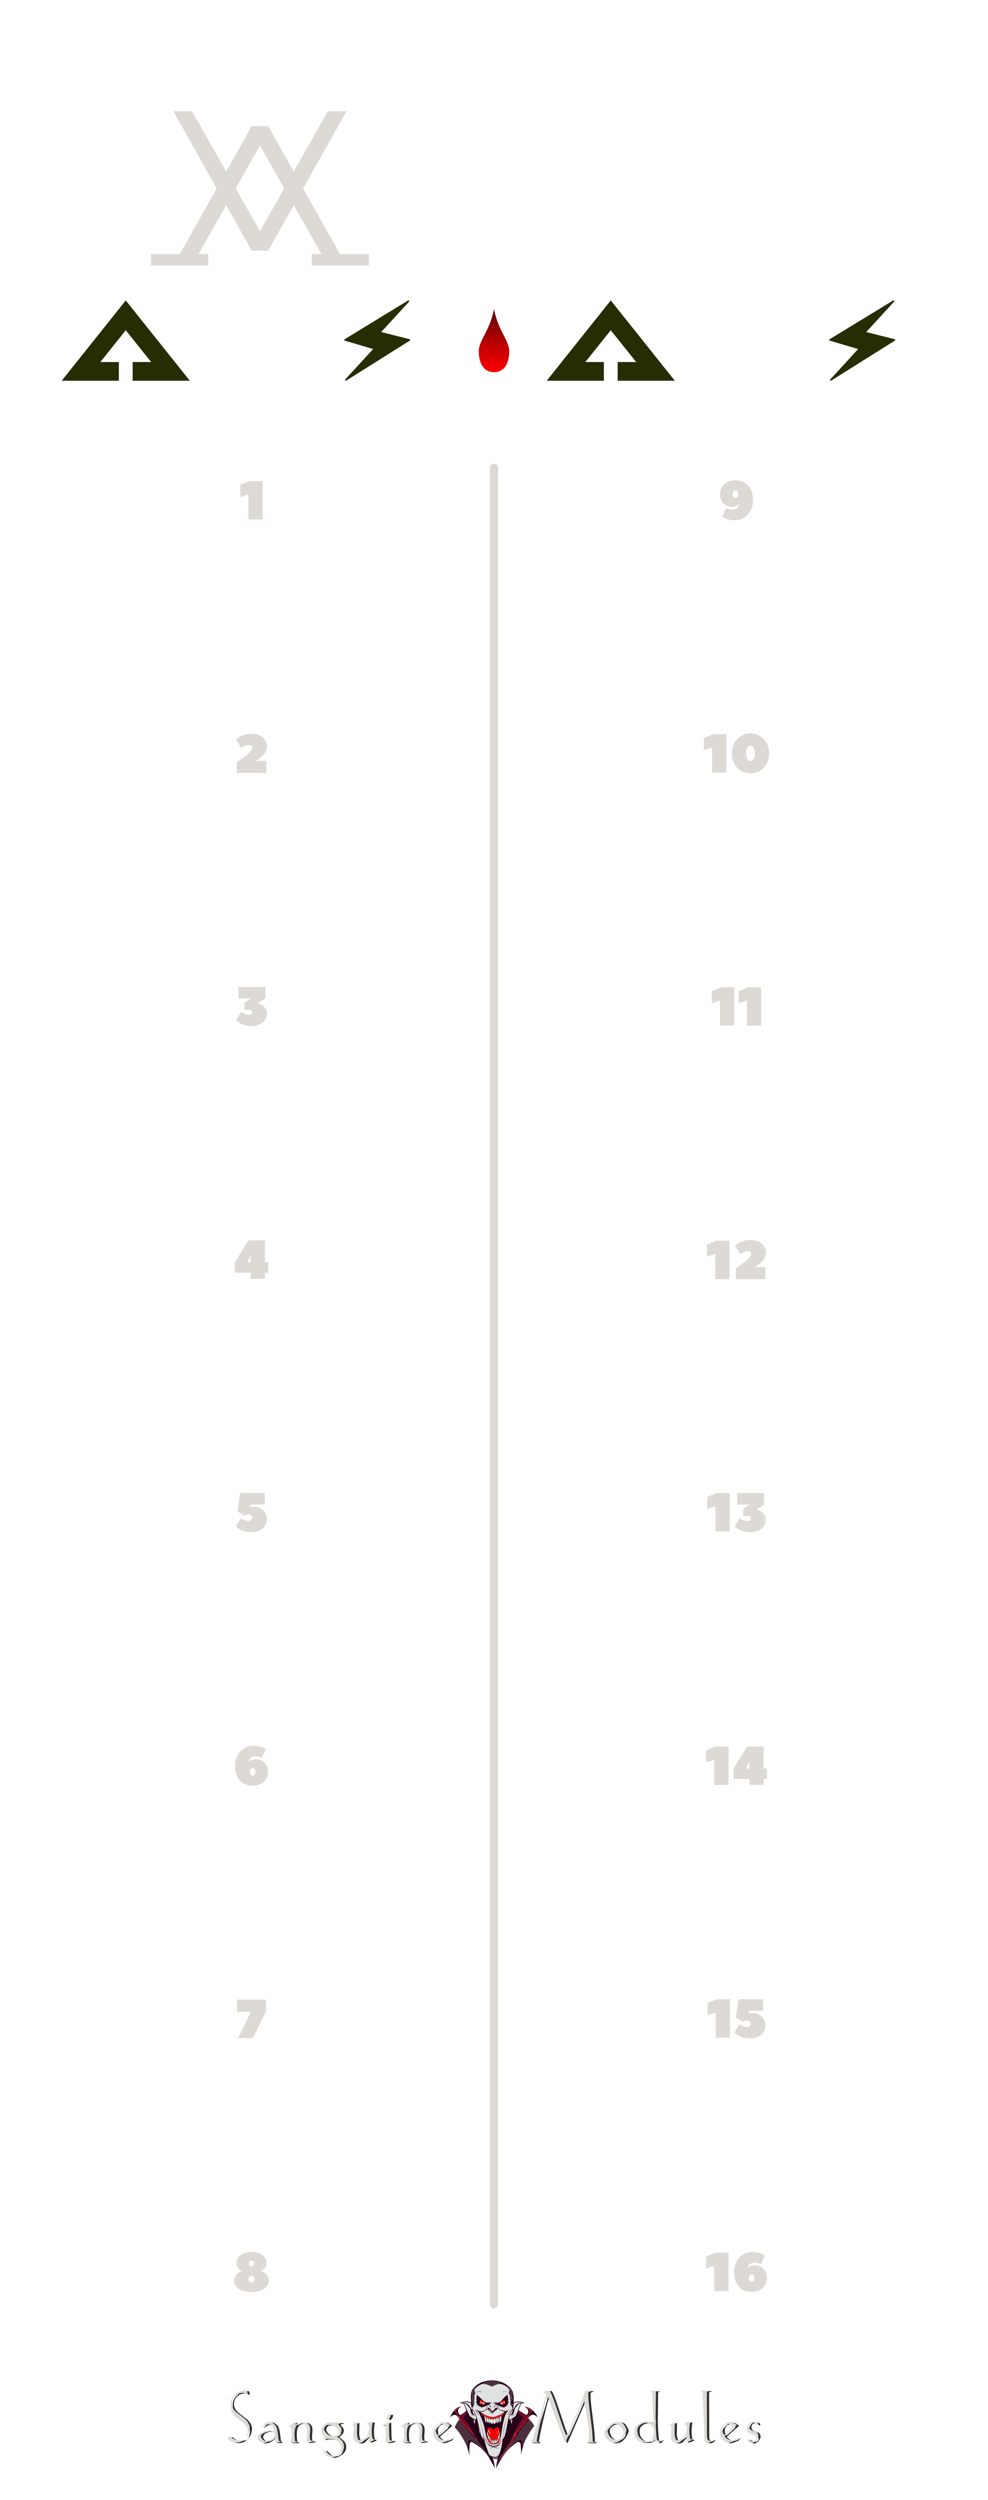 <svg clip-rule="evenodd" fill-rule="evenodd" height="128.5mm" image-rendering="optimizeQuality" shape-rendering="geometricPrecision" text-rendering="geometricPrecision" viewBox="0 0 5080 12850" width="50.8mm" xmlns="http://www.w3.org/2000/svg" xmlns:xlink="http://www.w3.org/1999/xlink"><linearGradient id="a" gradientUnits="userSpaceOnUse" x1="2540.02" x2="2540.02" y1="1588.19" y2="1913.07"><stop offset="0" stop-color="#610000"/><stop offset="1" stop-color="#f00"/></linearGradient><path d="m1283.24 2472.85-47.94 19.74v62.03l42.3-14.1v129.7h73.33v-197.37z" fill="#dddad6" fill-rule="nonzero"/><path d="m317.19 1957.06 329.39-412.87 329.4 412.87h-294.01v-96.18h95.28l-130.67-163.34-130.67 163.34h95.28v96.18z" fill="#282c02" fill-rule="nonzero"/><path d="m1780.38 1956.25 326.84-205.62c1.38-.83 2.06-2.21 2.06-4.14 0-1.38-.96-2.34-2.89-2.9l-146.46-36.81 143.15-155.98c.82-.83 1.24-1.8 1.24-2.89 0-1.39-.48-2.35-1.45-2.91-.96-.55-1.86-.82-2.68-.82-.84 0-1.52.14-2.07.41l-326.43 199.42c-1.11.28-1.66 1.38-1.66 3.31s.83 3.17 2.49 3.72l146.04 43.03-143.56 156.38c-.55.29-.83 1.11-.83 2.49 0 2.76 1.38 4.14 4.14 4.14.82 0 1.52-.28 2.07-.83z" fill="#282c02"/><g fill="#dddad6"><path d="m1070.53 1365.31v-59.02h-50.1l142.51-251.64 131.39 233.83h84.62l131.4-233.83 142.51 251.64h-50.11v59.02h293.96v-59.02h-148.08l-190.42-337.39 223.82-397.49h-95.77l-175.91 310.66-131.4-233.83h-84.62l-131.39 233.83-175.92-310.66h-95.75l222.69 397.49-189.28 337.39h-148.1v59.02zm141.4-396.41 124.72-220.45 124.7 220.45-124.7 219.37z"/><g fill-rule="nonzero"><path d="m3800.99 2591.27c0 14.1-14.11 28.2-36.66 28.2-16.93 0-31.03-8.46-31.03-8.46l-19.74 45.11s25.38 18.33 64.86 18.33c50.77 0 93.08-42.29 93.08-102.91 0-66.26-36.67-102.91-90.26-102.91-47.94 0-78.96 31.01-78.96 71.89 0 39.48 25.38 64.85 64.87 64.85 22.55 0 33.84-14.1 33.84-14.1zm-33.84-50.75c0-12.68 7.05-19.73 14.09-19.73 7.05 0 14.11 7.05 14.11 19.73 0 12.69-7.06 19.74-14.11 19.74-7.04 0-14.09-7.05-14.09-19.74z"/><path d="m3667.02 3773.88-47.94 19.73v62.03l42.3-14.1v129.69h73.31v-197.35z"/><path d="m3858.77 3833.08c11.29 0 22.57 11.28 22.57 39.47 0 28.2-11.28 39.47-22.57 39.47-11.27 0-22.55-11.27-22.55-39.47 0-28.19 11.28-39.47 22.55-39.47zm0 142.38c53.59 0 95.89-42.29 95.89-102.91 0-60.61-42.3-102.9-95.89-102.9-53.57 0-95.87 42.29-95.87 102.9 0 60.62 42.3 102.91 95.87 102.91z"/><path d="m3707.91 5074.72-47.94 19.73v62.03l42.3-14.1v129.7h73.33v-197.36z"/><path d="m3846.11 5074.72-47.94 19.73v62.03l42.3-14.1v129.7h73.33v-197.36z"/><path d="m3683.24 6377.77-47.94 19.73v62.03l42.3-14.1v129.7h73.33v-197.36z"/><path d="m3938.47 6436.97c0-32.42-31.02-63.43-80.38-63.43-53.58 0-78.96 31.01-78.96 31.01l26.79 42.29s16.92-15.5 40.9-15.5c9.86 0 15.5 5.63 15.5 14.09 0 25.38-78.96 73.31-78.96 73.31v56.39h152.29v-62.03h-56.4s59.22-28.19 59.22-76.13z"/><path d="m3684.65 7674.47-47.94 19.73v62.03l42.3-14.1v129.7h73.33v-197.36z"/><path d="m3928.6 7733.67v-59.2h-138.19v59.2h64.86l-33.84 22.56v36.65h23.98c9.86 0 15.5 5.64 15.5 12.69s-5.64 12.69-15.5 12.69c-23.98 0-40.9-15.51-40.9-15.51l-26.79 42.29s25.38 31.02 78.96 31.02c49.36 0 80.38-31.02 80.38-62.03 0-46.52-47.94-54.98-47.94-54.98z"/><path d="m3678.3 8977.51-47.94 19.73v62.03l42.3-14.1v129.7h73.33v-197.36z"/><path d="m3926.48 9090.29v-112.78h-84.6l-70.5 112.78v53.57h81.78v31.01h73.32v-31.01h16.93v-53.57zm-90.24 0 16.92-36.66v36.66z"/><path d="m3686.06 10276.33-47.94 19.73v62.03l42.3-14.1v129.7h73.33v-197.36z"/><path d="m3867.96 10346.81c-11.28 0-19.73 2.82-19.73 2.82l2.82-14.1h73.32v-59.2h-126.9l-14.11 93.04 33.84 22.55s11.28-5.63 22.57-5.63c12.69 0 19.73 7.04 19.73 16.91s-7.04 16.92-19.73 16.92c-19.75 0-36.67-15.51-36.67-15.51l-26.79 42.29s25.38 31.02 78.96 31.02c49.36 0 80.38-31.02 80.38-66.26 0-36.65-28.2-64.85-67.69-64.85z"/><path d="m3678.3 11579.41-47.94 19.73v62.03l42.3-14.1v129.7h73.33v-197.36z"/><path d="m3844.7 11658.35c0-14.1 14.1-28.19 36.66-28.19 16.93 0 31.02 8.45 31.02 8.45l19.75-45.11s-25.39-18.32-64.87-18.32c-50.76 0-93.06 42.29-93.06 102.91 0 66.26 36.66 102.91 90.24 102.91 47.94 0 78.97-31.02 78.97-71.9 0-39.47-25.39-64.85-64.87-64.85-22.56 0-33.84 14.1-33.84 14.1zm33.84 50.75c0 12.69-7.05 19.74-14.1 19.74s-14.1-7.05-14.1-19.74 7.05-19.73 14.1-19.73 14.1 7.04 14.1 19.73z"/><path d="m1372.8 3835.11c0-32.43-31.03-63.44-80.38-63.44-53.6 0-78.97 31.01-78.97 31.01l26.78 42.3s16.93-15.51 40.9-15.51c9.88 0 15.52 5.64 15.52 14.1 0 25.37-78.97 73.31-78.97 73.31v56.39h152.3v-62.03h-56.42s59.24-28.2 59.24-76.13z"/><path d="m1364.34 5131.81v-59.21h-138.2v59.21h64.87l-33.85 22.56v36.65h23.97c9.88 0 15.52 5.64 15.52 12.69s-5.64 12.69-15.52 12.69c-23.97 0-40.89-15.51-40.89-15.51l-26.8 42.29s25.39 31.02 78.98 31.02c49.35 0 80.38-31.02 80.38-62.03 0-46.53-47.95-54.98-47.95-54.98z"/><path d="m1362.21 6488.42v-112.78h-84.61l-70.5 112.78v53.57h81.79v31.02h73.32v-31.02h16.92v-53.57zm-90.25 0 16.93-36.65v36.65z"/><path d="m1305.11 7744.95c-11.28 0-19.75 2.82-19.75 2.82l2.82-14.1h73.34v-59.21h-126.92l-14.1 93.04 33.84 22.56s11.28-5.64 22.56-5.64c12.7 0 19.75 7.05 19.75 16.92s-7.05 16.92-19.75 16.92c-19.74 0-36.66-15.51-36.66-15.51l-26.8 42.29s25.39 31.02 78.98 31.02c49.35 0 80.38-31.02 80.38-66.26 0-36.66-28.21-64.85-67.69-64.85z"/><path d="m1279.01 9056.45c0-14.1 14.11-28.2 36.66-28.2 16.93 0 31.03 8.46 31.03 8.46l19.74-45.11s-25.38-18.33-64.86-18.33c-50.77 0-93.07 42.29-93.07 102.91 0 66.26 36.66 102.92 90.25 102.92 47.94 0 78.96-31.02 78.96-71.9 0-39.47-25.38-64.85-64.87-64.85-22.55 0-33.84 14.1-33.84 14.1zm33.84 50.75c0 12.69-7.05 19.74-14.09 19.74-7.05 0-14.11-7.05-14.11-19.74s7.06-19.74 14.11-19.74c7.04 0 14.09 7.05 14.09 19.74z"/><path d="m1367.86 10278.43h-149.48v62.03h71.92l-66.28 135.34h76.15l67.69-138.16z"/><path d="m1293.12 11618.87c7.05 0 12.68 5.64 12.68 15.51s-5.63 15.51-12.68 15.51-12.7-5.64-12.7-15.51 5.65-15.51 12.7-15.51zm0 78.95c8.45 0 15.5 7.05 15.5 16.92s-7.05 16.92-15.5 16.92c-8.47 0-15.52-7.05-15.52-16.92s7.05-16.92 15.52-16.92zm0-122.65c-49.36 0-77.56 28.19-77.56 56.39 0 31.02 28.2 40.88 28.2 40.88v1.41s-39.48 9.87-39.48 49.35c0 29.6 28.19 57.8 88.84 57.8 60.63 0 88.83-28.2 88.83-57.8 0-39.48-39.48-49.35-39.48-49.35v-1.41s28.2-9.86 28.2-40.88c0-28.2-28.2-56.39-77.55-56.39z"/></g></g><path d="m2810.96 1957.06 329.39-412.87 329.4 412.87h-294.01v-96.18h95.28l-130.67-163.34-130.67 163.34h95.28v96.18z" fill="#282c02" fill-rule="nonzero"/><path d="m4274.15 1956.25 326.84-205.62c1.38-.83 2.07-2.21 2.07-4.14 0-1.38-.97-2.34-2.9-2.9l-146.46-36.81 143.15-155.98c.82-.83 1.24-1.8 1.24-2.89 0-1.39-.48-2.35-1.45-2.91-.96-.55-1.86-.82-2.68-.82-.84 0-1.52.14-2.07.41l-326.43 199.42c-1.11.28-1.65 1.38-1.65 3.31s.82 3.17 2.48 3.72l146.04 43.03-143.56 156.38c-.55.29-.83 1.11-.83 2.49 0 2.76 1.38 4.14 4.14 4.14.82 0 1.52-.28 2.07-.83z" fill="#282c02"/><path d="m2540.02 1588.19c19.57 108.29 78.27 162.44 78.27 216.59 0 54.14-19.56 108.29-78.27 108.29s-78.27-54.15-78.27-108.29c0-54.15 58.7-108.3 78.27-216.59z" fill="url(#a)"/><path d="m2540 2404.57v9439.69" fill="none" stroke="#dddad6" stroke-linecap="round" stroke-miterlimit="22.926" stroke-width="42.33"/><g fill-rule="nonzero"><g fill="#2f2f2f"><path d="m3051.62 12291.53v2.91c-4.46.39-7.82 1.16-10.02 2.39-2.27 1.23-4.08 2.85-5.5 4.98 0 22.11 1.88 48.23 5.63 78.23s7.5 60.52 11.31 91.61c3.82 31.04 5.75 57.68 5.75 79.79 1.75.9 3.82 1.87 6.08 2.84 2.33.97 4.14 1.75 5.56 2.26-3.17.78-6.66 1.36-10.41 1.69-3.68.32-7.43.45-11.18.45-2.65 0-6.6-.07-11.83-.13-5.24-.07-9-.13-11.33-.13-.71-1.23.84-2.72 4.59-4.27 3.76-1.61 6.09-3.04 7-4.33.9-1.23 1.48-2.72 1.74-4.4s.39-4.39.39-8.14c0-21.92-1.1-43.32-3.36-64.07-2.2-20.76-5.37-42.35-9.52-64.72-4.07-22.44-8.08-44.16-12.02-65.17l-5.89 6.4c-7.5 16.61-16.94 38.08-28.26 64.52-11.38 26.38-21.92 50.95-31.75 73.84-9.83 22.82-20.11 46.22-30.78 70.34h-1.87c-8.94-23.92-19.73-52.24-32.28-84.96-12.6-32.71-22.76-59.54-30.39-80.42-7.7-20.89-15.26-43.06-22.76-66.47l-2.99-3.75c-3.94 5.37-7.04 11.25-9.37 17.72-2.33 6.4-6.08 20.69-11.38 42.73-5.24 22.11-9.76 40.86-13.51 56.32-3.75 15.45-7.9 34.07-12.49 55.79-4.53 21.73-7.89 40.15-10.02 55.35.39 1.74 1.94 2.84 4.72 3.16 2.71.39 3.68 1.88 2.78 4.53h-39.97l10.75-14.74c6.01-20.76 14.8-48.75 26.31-83.99 11.51-35.23 20.5-63.23 26.91-84.05 6.4-20.88 12.28-42.54 17.65-65.04-.72-2.97-2.27-5.17-4.66-6.59-2.46-1.49-7.11-2.2-14.09-2.2 4.65-3.49 9.44-6.21 14.35-8.21 4.91-2.01 10.09-2.97 15.66-2.97h2.9c1.43.38 2.53.51 3.24.51 1.42 2.01 2.84 4.2 4.26 6.6 1.43 2.39 4.79 10.02 10.03 22.82 5.3 12.74 12.15 32 20.63 57.8 8.47 25.73 16.81 51.01 25.02 75.9 8.21 24.83 16.56 47.33 25.16 67.57l6.4-8.6c10.86-24.05 22.32-49.33 34.28-75.97 11.89-26.57 22.63-51.47 32.08-74.61 9.44-23.08 17.71-46.1 24.89-69.05 2.45-1.1 5.36-1.88 8.53-2.33 3.24-.45 7.19-.64 11.78-.64 1.81 0 3.62.12 5.49.45 1.88.32 3.82.45 5.76.45z"/><path d="m3178.01 12452.19c4.46-.9 8.34-1.35 11.5-1.35 6.48 0 12.17 1.29 17.28 3.88 5.1 2.58 9.57 6.91 13.38 12.86 3.82 6.01 6.85 11.19 8.99 15.45 2.13 4.27 3.17 8.67 3.17 13.13 0 3.62-2.46 10.28-7.38 20.11-4.84 9.89-12.02 19.39-21.4 28.57-9.31 9.25-20.82 13.84-34.34 13.84-1.29 0-2.07 0-2.45 0-8.86 0-16.76-2.65-23.68-7.89-6.85-5.3-12.54-11.9-17.13-19.78-4.53-7.96-6.79-15.13-6.79-21.6 0-5.3 2.2-11.96 6.53-19.91 4.4-7.95 10.99-15.45 19.85-22.63 8.8-7.11 19.67-12.03 32.47-14.68zm10.73 15.13c-2.72-1.55-5.43-2.71-8.15-3.49-2.78-.71-5.62-1.03-8.47-1.03-5.88 0-11.51 1.48-16.81 4.52-5.37 3.11-10.09 6.99-14.23 11.83-4.07 4.85-6.14 10.15-6.14 15.91 0 3.17.39 6.08 1.1 8.6.71 2.45 2.45 7.3 5.3 14.48 2.91 7.18 7.76 13.25 14.62 18.3 6.85 4.98 15.13 7.5 24.76 7.5 6.92 0 12.94-1.62 18.05-4.85s9.5-7.7 13.25-13.45c3.75-5.69 5.63-11.64 5.63-17.71 0-5.37-1.42-10.87-4.14-16.56-2.78-5.62-6.01-10.15-9.76-13.51-3.75-3.43-8.79-6.92-15.01-10.54z"/><path d="m3351.73 12290.63c5.18.77 10.35 1.22 15.52 1.22h11.25 8.86c2.85 0 5.95.07 9.32.33-3.37.71-6.22 1.35-8.54 2-2.33.65-3.75 2.26-4.27 4.98 0 21.08-.19 40.99-.52 59.67-.32 18.69-.71 41.25-1.03 67.7 0 22.56.39 42.15 1.23 58.77.77 16.61 2.32 34.65 4.65 54.18 1.04 2.52 2.2 4.46 3.49 5.88 1.23 1.42 2.99 2.52 5.31 3.23 1.81.52 4.21-.39 7.25-2.71 2.97-2.4 5.49-3.04 7.43-1.94-2.84 3.94-5.62 7.24-8.4 9.95-2.78 2.65-5.89 4.01-9.26 4.01-1.94 0-4.2-.84-6.66-2.45-2.2-4.21-4.33-7.18-6.59-8.93-2.2-1.74-4.59-2.58-7.05-2.58-3.04 0-7.95 2.13-14.74 6.4-6.8 4.26-12.17 6.4-16.05 6.4-3.03 0-6.07 0-9.11 0s-5.95 0-8.86 0c-6.59 0-12.03-.39-16.43-1.23-4.4-.78-9.57-3.1-15.65-7.05-6.07-3.94-11.12-9.44-15.13-16.55-4-7.11-6.02-14.87-6.02-23.21 0-5.56 1.16-12.54 3.5-21.14 2.33-8.53 7.44-15.97 15.39-22.37 7.95-6.47 16.42-10.6 25.55-12.61 9.11-1.94 16.03-2.91 20.88-2.91 6.21 0 12.28.84 18.18 2.52 5.88 1.75 11.7 4.08 17.39 7.12 0-7.89-.97-25.15-2.91-51.92s-2.91-46.49-2.91-59.16v-6.21c0-12.15-.26-21.72-.77-28.7-.59-6.92-1.62-12.09-3.11-15.39-1.55-3.3-3.36-4.98-5.49-4.98-1.62 0-3.24.33-4.86.91s-2.72.9-3.24.9zm-42.49 172.17c-6.85 3.94-11.9 8.47-15.32 13.51-3.43 5.11-5.11 11.31-5.11 18.62 0 9.12.9 16.68 2.71 22.76 1.75 6.08 5.44 12.02 11 17.97 5.56 5.88 11.45 10.02 17.72 12.41 6.27 2.4 13.77 3.63 22.56 3.63 5.89 0 11.2-1.36 15.85-4.14 4.66-2.78 7.76-6.99 9.25-12.61 1.55-5.62 2.91-11.38 4.07-17.39 1.17-5.95 1.75-11.12 1.75-15.39 0-5.69-.91-11.05-2.59-15.9-1.68-4.92-5.69-11.12-11.96-18.49-6.28-7.44-15.65-11.13-28.2-11.13-7.3 0-14.61 2.07-21.73 6.15z"/><path d="m3531.02 12466.68c0-5.56 3.04-9.38 9.18-11.58 6.15-2.13 12.87-3.23 20.25-3.23-3.04 15.58-4.6 31.16-4.6 46.74 0 7.89.4 15.13 1.24 21.79.77 6.6 1.68 11.83 2.65 15.58s2.2 5.63 3.62 5.63c2.52-.52 4.33-.78 5.37-.78 1.09 0 1.74.39 1.87 1.1-3.88 4.27-9.18 7.44-15.91 9.51-6.66 2.07-12.22 3.75-16.68 4.98.84-3.75 1.68-8.02 2.58-12.87.84-4.79 1.29-9.05 1.29-12.8 0-4.14-.32-7.89-.97-11.25-14.28 16.74-24.05 27.67-29.29 32.71-5.24 5.11-12.42 7.63-21.53 7.63-3.43 0-7.83-1.1-13.39-3.36-5.5-2.2-9.57-6.21-12.16-12.03-2.59-5.75-3.88-12.93-3.88-21.53 0-4.07.32-10.34 1.03-18.68.72-8.41 1.04-14.55 1.04-18.49 0-4.79-.39-8.92-1.16-12.29 0-2.52-1.75-3.75-5.24-3.75-.71 0-1.29 0-1.75 0-.39 0-.84.13-1.16.26 3.17-3.16 7.43-6.46 12.74-9.76 5.3-3.3 10.03-5.37 14.29-6.27.33 2.52.52 4.98.52 7.5v7.5c0 3.88-.19 10.41-.58 19.59s-.58 14.16-.58 14.87c0 6.92.32 12.87.97 17.71.58 4.92 1.81 10.41 3.62 16.49 1.74 6.01 5.95 9.05 12.61 9.05 4.65 0 13.31-4.91 25.93-14.74 12.61-9.89 18.94-26.51 18.94-49.98 0-1.55 0-3.16-.06-4.65-.06-1.55-.39-4.53-.91-8.99z"/><path d="m3608.78 12293.28c4.46-.72 10.86-1.3 19.27-1.88 8.4-.52 19.34-.77 32.92-.77-.39 1.61-2.91 2.78-7.76 3.49-4.79.71-7.18 2.84-7.18 6.4 0 24.82.07 49.72.13 74.54.07 24.83.19 52.76.39 83.86.19 31.1.26 53.27.26 66.46 0 6.47.77 11.64 2.26 15.58 1.49 3.88 4.91 6.6 10.28 8.02 2.65.32 5.43-.39 8.41-2.2 2.9-1.87 5.75-3.68 8.4-5.56.32.52.52 1.42.52 2.72 0 2.71-1.62 5.1-4.92 7.11-3.29 2-6.27 3.75-8.79 5.3-2.59 1.55-6.01 2.33-10.28 2.33-2.13 0-4.2-.2-6.14-.52-1.94-.39-4.72-1.1-8.28-2.13l-4.27-5.37-7.76-197.32-2.14-52.24c-.71-3.04-2.71-4.91-5.94-5.63-3.17-.71-6.34-1.48-9.38-2.19z"/><path d="m3749.07 12456.53c4.65-3.04 9.64-4.53 15-4.53 5.69 0 11.25 1.36 16.69 4.01 5.43 2.71 11.89 6.59 19.4 11.77-5.7 6.65-16.82 16.93-33.37 30.96-16.5 14.03-26.45 22.83-29.88 26.38 3.75 5.69 8.34 10.41 13.71 14.03 5.3 3.69 10.09 5.76 14.3 6.34 4.2.52 7.37.77 9.56.77 4.79 0 8.86-.64 12.16-2 3.3-1.29 10.99-5.69 22.96-13.12-3.75 4.78-6.98 8.59-9.63 11.37-2.73 2.78-5.57 4.59-8.61 5.63-3.04.97-8.41 2.97-16.16 6.01-7.76 3.04-13.58 4.53-17.54 4.53-2.52 0-4.33-.13-5.49-.39-1.17-.26-4.59-1.75-10.28-4.33-5.76-2.59-11.64-7.95-17.78-16.04-6.21-8.14-9.52-14.87-10.1-20.23-.51-5.37-.77-9.12-.77-11.25 0-10.41 3.1-19.4 9.25-26.96 6.14-7.63 15-15.26 26.58-22.95zm16.36 9.44c-3.55-2.33-7.64-3.5-12.1-3.5-7.89 0-14.35 3.24-19.39 9.77-4.98 6.53-7.5 13.96-7.5 22.37 0 8.21 2.52 16.22 7.56 24.11 7.69-4.85 16.55-12.02 26.58-21.59 10.02-9.51 16.75-15.65 20.18-18.3-1.62-2.52-3.5-4.59-5.63-6.33-2.2-1.69-5.37-3.88-9.7-6.53z"/><path d="m3878.36 12452h9.12c5.69 0 10.28.58 13.65 1.75 3.36 1.16 6.2 3.62 8.53 7.37-.71 4.26-1.94 6.46-3.69 6.46-.9 0-3.62-2.2-8.14-6.46-4.53-4.27-7.7-6.4-9.51-6.4-5.62 0-10.48.97-14.36 2.97-3.94 1.94-6.66 4.78-8.15 8.47-1.48 3.62-2.26 6.79-2.26 9.5 0 4.66 1.55 9.18 4.66 13.58 3.1 4.4 10.08 8.02 20.95 10.99 10.87 2.98 17.14 6.92 18.95 11.96 1.74 4.98 2.65 9.05 2.65 12.09 0 3.75-.84 7.37-2.52 10.86-1.75 3.5-4.33 7.25-7.76 11.32-3.49 4.01-7.11 7.17-10.86 9.5s-8.02 3.49-12.81 3.49c-3.43 0-6.92-.71-10.61-2.19-3.62-1.43-6.33-3.75-8.14-7.05-1.75-4.53-3.04-7.76-3.75-9.76 1.81 0 5.3 1.61 10.6 4.91 5.24 3.3 8.6 5.17 10.15 5.62 1.49.46 4.01.72 7.64.72 2.84 0 5.56-.59 8.27-1.75 2.66-1.16 4.92-3.1 6.66-5.88 1.81-2.78 2.72-5.82 2.72-9.06 0-2.65-1.03-5.62-3.1-8.85-2.07-3.24-9.06-6.73-21.03-10.48-11.96-3.75-18.55-8.01-19.91-12.73-1.36-4.79-2.26-8.67-2.84-11.71-.52-3.03-.78-5.49-.78-7.24 0-5.04 1.49-10.15 4.53-15.32 3.03-5.24 6.14-9.31 9.24-12.22 3.1-2.97 7.11-4.46 11.9-4.46z"/></g><g fill="#dddad6"><path d="m3040.2 12288.5v2.91c-4.46.39-7.82 1.16-10.02 2.39-2.27 1.23-4.08 2.85-5.5 4.98 0 22.11 1.88 48.23 5.63 78.23s7.5 60.52 11.31 91.61c3.82 31.04 5.75 57.68 5.75 79.79 1.75.9 3.82 1.87 6.08 2.84 2.33.97 4.15 1.75 5.57 2.26-3.18.78-6.67 1.36-10.42 1.69-3.68.32-7.43.45-11.18.45-2.65 0-6.6-.07-11.83-.13-5.24-.07-8.99-.13-11.33-.13-.71-1.23.84-2.72 4.6-4.27 3.75-1.61 6.08-3.04 6.99-4.33.9-1.23 1.48-2.72 1.74-4.4s.39-4.39.39-8.14c0-21.92-1.1-43.32-3.36-64.07-2.2-20.76-5.37-42.35-9.52-64.72-4.07-22.44-8.08-44.16-12.02-65.17l-5.89 6.4c-7.5 16.61-16.94 38.08-28.26 64.52-11.38 26.38-21.92 50.95-31.74 73.84-9.84 22.82-20.12 46.22-30.79 70.34h-1.87c-8.93-23.92-19.73-52.24-32.28-84.96-12.6-32.71-22.76-59.54-30.39-80.42-7.7-20.89-15.26-43.06-22.76-66.47l-2.98-3.75c-3.95 5.37-7.05 11.25-9.38 17.72-2.33 6.4-6.08 20.69-11.38 42.73-5.24 22.11-9.76 40.86-13.51 56.32-3.75 15.45-7.9 34.07-12.49 55.79-4.53 21.73-7.89 40.15-10.02 55.35.39 1.74 1.94 2.84 4.72 3.16 2.71.39 3.68 1.88 2.78 4.53h-39.97l10.75-14.74c6.01-20.76 14.8-48.75 26.31-83.99 11.52-35.23 20.5-63.23 26.91-84.05 6.4-20.88 12.28-42.54 17.65-65.04-.72-2.97-2.27-5.17-4.66-6.59-2.46-1.49-7.11-2.2-14.09-2.2 4.65-3.49 9.44-6.21 14.35-8.21 4.91-2.01 10.09-2.97 15.66-2.97h2.9c1.43.38 2.53.51 3.24.51 1.42 2.01 2.84 4.2 4.26 6.6 1.43 2.39 4.79 10.02 10.03 22.82 5.3 12.74 12.15 32 20.63 57.8 8.47 25.73 16.81 51.01 25.02 75.9 8.21 24.83 16.56 47.33 25.16 67.57l6.4-8.6c10.86-24.05 22.32-49.33 34.28-75.97 11.89-26.57 22.63-51.47 32.08-74.61 9.44-23.08 17.71-46.1 24.89-69.05 2.45-1.1 5.36-1.88 8.54-2.33 3.23-.45 7.18-.64 11.77-.64 1.81 0 3.62.12 5.49.45 1.88.32 3.82.45 5.76.45z"/><path d="m3166.59 12449.16c4.46-.9 8.34-1.35 11.5-1.35 6.48 0 12.17 1.29 17.28 3.88 5.1 2.58 9.57 6.91 13.38 12.86 3.82 6.01 6.85 11.19 8.99 15.45 2.14 4.27 3.18 8.67 3.18 13.13 0 3.62-2.47 10.28-7.39 20.11-4.84 9.89-12.02 19.39-21.4 28.57-9.31 9.25-20.82 13.84-34.34 13.84-1.29 0-2.07 0-2.45 0-8.86 0-16.75-2.65-23.68-7.89-6.85-5.3-12.54-11.9-17.13-19.78-4.53-7.96-6.79-15.13-6.79-21.6 0-5.3 2.2-11.96 6.53-19.91 4.4-7.95 10.99-15.45 19.85-22.63 8.8-7.11 19.67-12.03 32.47-14.68zm10.73 15.13c-2.72-1.55-5.43-2.71-8.15-3.49-2.78-.71-5.62-1.03-8.47-1.03-5.88 0-11.51 1.48-16.81 4.52-5.36 3.11-10.09 6.99-14.23 11.83-4.07 4.85-6.14 10.15-6.14 15.91 0 3.17.39 6.08 1.1 8.6.71 2.45 2.45 7.3 5.3 14.48 2.91 7.18 7.76 13.25 14.62 18.3 6.85 4.98 15.13 7.5 24.76 7.5 6.92 0 12.94-1.62 18.05-4.85s9.5-7.7 13.25-13.45c3.75-5.69 5.63-11.64 5.63-17.71 0-5.37-1.42-10.87-4.14-16.56-2.78-5.62-6.01-10.15-9.76-13.51-3.75-3.43-8.79-6.92-15.01-10.54z"/><path d="m3340.32 12287.6c5.17.77 10.34 1.22 15.51 1.22h11.25 8.86c2.85 0 5.96.07 9.32.33-3.36.71-6.22 1.35-8.54 2-2.33.65-3.75 2.26-4.27 4.98 0 21.08-.19 40.99-.52 59.67-.32 18.69-.71 41.25-1.03 67.7 0 22.56.39 42.15 1.23 58.77.77 16.61 2.32 34.65 4.65 54.18 1.04 2.52 2.2 4.46 3.5 5.88 1.23 1.42 2.98 2.52 5.3 3.23 1.81.52 4.21-.39 7.25-2.71 2.97-2.4 5.49-3.04 7.43-1.94-2.84 3.94-5.62 7.24-8.4 9.95-2.78 2.65-5.89 4.01-9.25 4.01-1.94 0-4.21-.84-6.67-2.45-2.2-4.21-4.33-7.18-6.59-8.93-2.2-1.74-4.59-2.58-7.05-2.58-3.04 0-7.95 2.13-14.74 6.4-6.79 4.26-12.17 6.4-16.05 6.4-3.03 0-6.07 0-9.11 0s-5.95 0-8.86 0c-6.59 0-12.02-.39-16.43-1.23-4.4-.78-9.57-3.1-15.65-7.05-6.07-3.94-11.12-9.44-15.13-16.55-4-7.11-6.01-14.87-6.01-23.21 0-5.56 1.16-12.54 3.49-21.14 2.33-8.53 7.44-15.97 15.39-22.37 7.95-6.47 16.42-10.6 25.55-12.61 9.11-1.94 16.03-2.91 20.88-2.91 6.21 0 12.28.84 18.18 2.52 5.88 1.75 11.7 4.08 17.39 7.12 0-7.89-.97-25.15-2.91-51.92s-2.91-46.49-2.91-59.16v-6.21c0-12.15-.26-21.72-.77-28.7-.59-6.92-1.62-12.09-3.11-15.39-1.55-3.3-3.36-4.98-5.49-4.98-1.62 0-3.24.33-4.85.91-1.63.58-2.73.9-3.25.9zm-42.5 172.17c-6.85 3.94-11.9 8.47-15.32 13.51-3.43 5.11-5.11 11.31-5.11 18.62 0 9.12.9 16.68 2.71 22.76 1.75 6.08 5.44 12.02 11 17.97 5.56 5.88 11.45 10.02 17.72 12.41 6.27 2.4 13.77 3.63 22.56 3.63 5.89 0 11.2-1.36 15.85-4.14 4.66-2.78 7.76-6.99 9.25-12.61 1.55-5.62 2.91-11.38 4.07-17.39 1.17-5.95 1.75-11.12 1.75-15.39 0-5.69-.91-11.05-2.59-15.9-1.68-4.92-5.69-11.12-11.96-18.49-6.27-7.44-15.65-11.13-28.2-11.13-7.3 0-14.61 2.07-21.73 6.15z"/><path d="m3519.6 12463.65c0-5.56 3.04-9.38 9.18-11.58 6.15-2.13 12.87-3.23 20.25-3.23-3.04 15.58-4.59 31.16-4.59 46.74 0 7.89.39 15.13 1.23 21.79.77 6.6 1.68 11.83 2.65 15.58s2.2 5.63 3.62 5.63c2.52-.52 4.33-.78 5.37-.78 1.09 0 1.74.39 1.87 1.1-3.88 4.27-9.18 7.44-15.9 9.51-6.67 2.07-12.23 3.75-16.69 4.98.84-3.75 1.68-8.02 2.58-12.87.84-4.79 1.29-9.05 1.29-12.8 0-4.14-.32-7.89-.97-11.25-14.28 16.74-24.05 27.67-29.29 32.71-5.24 5.11-12.42 7.63-21.53 7.63-3.43 0-7.83-1.1-13.39-3.36-5.5-2.2-9.57-6.21-12.16-12.03-2.59-5.75-3.88-12.93-3.88-21.53 0-4.07.32-10.34 1.03-18.68.72-8.41 1.04-14.55 1.04-18.49 0-4.79-.39-8.92-1.16-12.29 0-2.52-1.75-3.75-5.24-3.75-.71 0-1.29 0-1.75 0-.39 0-.84.13-1.16.26 3.17-3.16 7.43-6.46 12.74-9.76 5.3-3.3 10.03-5.37 14.29-6.27.33 2.52.52 4.98.52 7.5v7.5c0 3.88-.19 10.41-.58 19.59s-.58 14.16-.58 14.87c0 6.92.32 12.87.97 17.71.58 4.92 1.81 10.41 3.62 16.49 1.74 6.01 5.95 9.05 12.61 9.05 4.65 0 13.31-4.91 25.93-14.74 12.61-9.89 18.94-26.51 18.94-49.98 0-1.55 0-3.16-.06-4.65-.06-1.55-.39-4.53-.91-8.99z"/><path d="m3597.36 12290.25c4.46-.72 10.86-1.3 19.27-1.88 8.41-.52 19.34-.77 32.92-.77-.39 1.61-2.91 2.78-7.76 3.49-4.79.71-7.18 2.84-7.18 6.4 0 24.82.07 49.72.13 74.54.07 24.83.19 52.76.39 83.86.19 31.1.26 53.27.26 66.46 0 6.47.77 11.64 2.26 15.58 1.49 3.88 4.91 6.6 10.28 8.02 2.65.32 5.43-.39 8.41-2.2 2.9-1.87 5.75-3.68 8.41-5.56.32.52.52 1.42.52 2.72 0 2.71-1.62 5.1-4.93 7.11-3.29 2-6.27 3.75-8.79 5.3-2.59 1.55-6.01 2.33-10.28 2.33-2.13 0-4.2-.2-6.14-.52-1.94-.39-4.72-1.1-8.28-2.13l-4.27-5.37-7.76-197.32-2.14-52.24c-.71-3.04-2.71-4.91-5.94-5.63-3.17-.71-6.34-1.48-9.38-2.19z"/><path d="m3737.65 12453.5c4.65-3.04 9.64-4.53 15-4.53 5.69 0 11.25 1.36 16.69 4.01 5.43 2.71 11.89 6.59 19.4 11.77-5.7 6.65-16.82 16.93-33.37 30.96-16.5 14.03-26.45 22.83-29.88 26.38 3.75 5.69 8.34 10.41 13.71 14.03 5.31 3.69 10.09 5.76 14.3 6.34 4.2.52 7.37.77 9.56.77 4.79 0 8.86-.64 12.16-2 3.3-1.29 11-5.69 22.96-13.12-3.75 4.78-6.98 8.59-9.63 11.37-2.72 2.78-5.57 4.59-8.61 5.63-3.04.97-8.41 2.97-16.16 6.01-7.76 3.04-13.58 4.53-17.53 4.53-2.53 0-4.34-.13-5.5-.39-1.17-.26-4.59-1.75-10.28-4.33-5.76-2.59-11.64-7.95-17.78-16.04-6.21-8.14-9.52-14.87-10.1-20.23-.51-5.37-.77-9.12-.77-11.25 0-10.41 3.11-19.4 9.25-26.96 6.14-7.63 15-15.26 26.58-22.95zm16.36 9.44c-3.55-2.33-7.63-3.5-12.1-3.5-7.89 0-14.35 3.24-19.39 9.77-4.98 6.53-7.5 13.96-7.5 22.37 0 8.21 2.52 16.22 7.56 24.11 7.69-4.85 16.55-12.02 26.58-21.59 10.02-9.51 16.75-15.65 20.18-18.3-1.62-2.52-3.5-4.59-5.63-6.33-2.2-1.69-5.37-3.88-9.7-6.53z"/><path d="m3866.95 12448.97h9.11c5.69 0 10.28.58 13.65 1.75 3.36 1.16 6.2 3.62 8.53 7.37-.71 4.26-1.94 6.46-3.69 6.46-.9 0-3.62-2.2-8.14-6.46-4.53-4.27-7.7-6.4-9.51-6.4-5.62 0-10.47.97-14.36 2.97-3.94 1.94-6.66 4.78-8.15 8.47-1.48 3.62-2.26 6.79-2.26 9.5 0 4.66 1.55 9.18 4.66 13.58 3.1 4.4 10.09 8.02 20.95 10.99 10.87 2.98 17.14 6.92 18.95 11.96 1.74 4.98 2.65 9.05 2.65 12.09 0 3.75-.84 7.37-2.52 10.86-1.75 3.5-4.33 7.25-7.76 11.32-3.49 4.01-7.11 7.17-10.86 9.5s-8.02 3.49-12.8 3.49c-3.44 0-6.93-.71-10.62-2.19-3.62-1.43-6.33-3.75-8.14-7.05-1.75-4.53-3.04-7.76-3.75-9.76 1.81 0 5.3 1.61 10.6 4.91 5.24 3.3 8.6 5.17 10.15 5.62 1.49.46 4.02.72 7.64.72 2.84 0 5.56-.59 8.27-1.75 2.66-1.16 4.92-3.1 6.66-5.88 1.81-2.78 2.72-5.82 2.72-9.06 0-2.65-1.03-5.62-3.1-8.85-2.07-3.24-9.06-6.73-21.03-10.48-11.96-3.75-18.55-8.01-19.91-12.73-1.36-4.79-2.26-8.67-2.84-11.71-.52-3.03-.78-5.49-.78-7.24 0-5.04 1.49-10.15 4.53-15.32 3.03-5.24 6.14-9.31 9.24-12.22 3.1-2.97 7.11-4.46 11.91-4.46z"/></g><g fill="#2f2f2f"><path d="m1220.81 12310.15c14.68-12.99 30.85-19.52 48.7-19.52h5.1c1.62 0 3.56.19 5.89.51.91 2.01 1.62 4.27 2.27 6.98.65 2.66.97 5.05.97 7.18 0 2.14-.39 3.95-1.1 5.37-7.32-5.37-15.72-8.02-25.16-8.02-10.02 0-19.02 2.46-26.97 7.37-7.89 4.91-13.45 9.38-16.55 13.38-3.17 4.01-5.43 8.47-6.98 13.39-1.49 4.85-2.53 9.11-3.11 12.67-.51 3.56-.77 6.72-.77 9.37 0 15.2 7.95 29.68 23.79 43.65 14.81 11.57 29.62 23.14 44.43 34.78 16.1 14.42 24.12 29.93 24.12 46.55v6.92c-.52 2.32-1.49 7.43-2.91 15.38-1.48 7.96-6.79 17.66-16.11 29.03-9.24 11.45-21.2 18.56-35.81 21.4-1.11.39-2.92.72-5.64.97-2.65.26-5.24.39-7.76.39-8.34 0-16.1-1.48-23.27-4.52-7.12-2.98-14.5-7.24-22.19-12.74 3.04-4.91 5.37-8.34 7.05-10.22 1.74-1.87 3.55-2.78 5.49-2.78.71 0 1.94.33 3.75 1.04 11.39 11.7 25.81 17.58 43.28 17.58h4.01c2.13-.38 7.56-1.09 16.42-2.26 8.79-1.16 14.67-6.66 17.58-16.48 2.99-9.83 4.67-16.23 5.25-19.27.52-3.04.78-5.95.78-8.86 0-13.9-6.35-26.83-18.96-38.79-12.8-9.96-26.13-20.69-39.9-32.13-13.77-11.38-22.24-22.76-25.34-34.01-3.12-11.19-4.67-21.27-4.67-30.19 0-10.74 1.94-20.5 5.77-29.36 3.81-8.79 10.02-17.07 18.55-24.76z"/><path d="m1389.36 12452.58c2.65-.9 5.63-1.36 8.79-1.36 3.43 0 6.74.78 10.04 2.27 3.29 1.48 8.79 5.75 16.48 12.8 7.63 6.98 12.67 21.14 15.13 42.48 2.39 21.27 4.41 34.97 6.02 40.99l9.06 4.59c-1.94 1.22-4.85 2.07-8.67 2.65-3.82.51-7.7.77-11.65.77-2.32 0-4.65 0-6.98 0s-4.52-.13-6.66-.26c3.24 0 5.5-1.09 6.79-3.23 1.36-2.13 2.01-4.85 2.01-8.21 0-2.33-.13-4.78-.46-7.37-.32-2.59-.58-5.04-.71-7.31-.71-1.74-1.87-2.58-3.49-2.58-1.81 0-3.68.77-5.62 2.39-7.31 7.76-15.78 14.35-25.49 19.91-9.63 5.56-18.75 8.34-27.28 8.34-5.05 0-10.03-1.22-15.01-3.75-5.04-2.45-8.92-5.49-11.7-9.11-2.78-3.56-4.14-8.08-4.14-13.64 0-5.31 1.49-10.09 4.52-14.29 3.04-4.2 7.5-7.89 13.26-11.06 5.82-3.23 12.49-5.88 20.12-7.89 7.56-2.06 15.25-3.1 23.08-3.1 4.13 0 7.89.26 11.26.78 3.42.45 6.98 1.35 10.73 2.71 1.62-1.61 2.39-3.55 2.39-5.88 0-1.42-.52-3.23-1.62-5.37-1.03-2.13-3.1-6.66-6.14-13.64-3.04-6.92-10.99-10.41-23.8-10.41-5.88 0-10.93 1.23-15.13 3.75s-9.7 6.6-16.5 12.16c2.91-6.6 6.93-12.35 12.11-17.14 5.17-4.85 11.57-8.53 19.26-10.99zm22.38 50.63c-5.36-2.33-11.26-3.5-17.66-3.5-8.21 0-15.9 1.75-23.14 5.31-7.18 3.55-12.04 7.43-14.43 11.57-2.39 4.2-3.62 7.43-3.62 9.76 0 2.85.71 5.43 2.13 7.82 1.42 2.4 4.14 5.63 8.16 9.57 4.01 4.01 8.98 6.02 14.87 6.02 1.74 0 5.36-.65 10.79-1.88 5.44-1.23 12.61-5.3 21.41-12.22 8.86-6.92 13.26-13.71 13.26-20.24 0-1.22-.32-2.78-.91-4.52-.64-1.81-1.81-3.23-3.49-4.27-1.68-1.03-4.14-2.2-7.37-3.42z"/><path d="m1496.1 12476.12c3.36-3.75 9.05-8.41 17-14.03 8.02-5.63 12.75-8.99 14.17-10.09.71 1.29 1.03 2.97 1.03 4.91 0 1.62.07 3.24.13 4.79.07 1.61.78 2.84 2.01 3.75 5.56-3.17 12.09-6.01 19.72-8.54 7.56-2.52 15.07-3.75 22.38-3.75 5.36 0 10.21.84 14.48 2.53 4.33 1.68 8.08 4.39 11.25 8.14 3.23 3.75 5.43 7.82 6.6 12.16 1.17 4.39 1.75 9.31 1.75 14.87 0 3.04-.39 8.72-1.16 17.19-.72 8.47-1.1 14.03-1.1 16.75 0 3.17.06 6.14.26 8.79.19 2.65.58 5.24 1.22 7.76.65 2.52 1.81 4.46 3.49 5.88 1.69 1.43 4.47 2.14 8.22 2.14 1.29 0 2.78-.13 4.59-.39.38 2.46-.39 4.01-2.14 4.53-2.71.19-6.2.9-10.6 2.13s-9.51 1.87-15.46 1.87c-1.94 0-3.49-.13-4.53-.32-.71-3.88-1.16-6.72-1.23-8.53-.06-1.75-.13-3.17-.13-4.27 0-4.07.59-11.7 1.75-22.69 1.16-11.06 1.75-18.56 1.75-22.5 0-8.34-1.23-15.46-3.63-21.27-2.39-5.76-6.33-10.35-11.76-13.65-5.43-3.29-11.12-4.91-17.02-4.91-8.01 0-14.54 2.52-19.65 7.5-5.11 5.04-8.6 11.44-10.54 19.2-2 7.76-2.97 16.68-2.97 26.7 0 6.6.06 11.12.26 13.58.19 2.39.84 9.96 2.06 22.69 0 2.14 2.14 3.69 6.34 4.66s6.47 2.13 6.85 3.36c-3.94.39-7.76.71-11.44 1.1-3.69.32-7.19.52-10.61.52-4.66 0-8.02-.13-10.09-.39s-4.78-.84-8.21-1.75c3.81-3.94 6.47-8.85 7.89-14.67 1.48-5.82 2.2-12.93 2.2-21.34 0-5.75-.33-13.57-.91-23.4s-.84-15.97-.84-18.3c0-2.52-.71-3.75-2.13-3.75-.71 0-2.14.45-4.14 1.36-2.07.9-3.43 1.29-4.14 1.29-1.1 0-2.07-.52-2.97-1.61z"/><path d="m1706.43 12455.1h30.91 30.59c-.32 2.59-3.3 4.21-8.86 4.85-5.63.65-8.02 2.91-7.12 6.73 4.79 4.65 8.47 8.66 10.93 12.02 2.52 3.43 3.95 6.53 4.34 9.38.33 2.84.52 4.97.52 6.4 0 7.11-2.98 13.64-8.87 19.52-5.88 5.89-10.67 10.61-14.42 14.16 14.16 9.25 23.61 17.72 28.46 25.28 4.85 7.57 7.24 15.65 7.24 24.18 0 11.25-3.1 20.63-9.37 28.13-6.28 7.5-14.3 13.96-24.13 19.52-9.83 5.5-18.1 8.28-24.9 8.28-3.43 0-6.92-.39-10.6-1.23-3.62-.78-7.7-2.01-12.16-3.69s-8.66-4.59-12.6-8.66c-4.28-5.17-7.71-9.05-10.17-11.7-.58-1.94-.19-3.88 1.04-5.76 1.23-1.81 2.46-3.68 3.62-5.43 12.36 12.09 20.96 19.98 25.87 23.6 4.91 3.69 12.54 5.5 22.9 5.5 6.98 0 13.06-1.94 18.36-5.89 5.24-3.94 9.5-9.05 12.8-15.26 3.3-6.27 4.98-12.67 4.98-19.26 0-6.08-2.33-13.58-6.92-22.5-4.65-8.92-12.41-15.26-23.27-18.88-10.88-3.69-25.16-5.5-42.81-5.5-3.75.39-7.31.97-10.68 1.81-3.36.78-6.66 1.75-9.89 2.85 1.94-2.91 3.68-5.95 5.23-9.18 1.62-3.23 1.94-5.76 1.04-7.57-3.36-4.26-6.73-8.66-10.09-13.12-3.36-5.17-5.04-10.35-5.04-15.52v-2.65c1.1-11.25 5.69-20.82 13.9-28.64 8.22-7.82 17.92-11.77 29.17-11.77zm-6.98 12.42c-4.79 0-8.28.64-10.54 1.87-2.2 1.23-4.67 3.75-7.45 7.5-2.78 3.69-4.14 7.7-4.14 11.96 0 3.56 2.14 8.41 6.4 14.42 4.28 6.08 9.71 11.19 16.31 15.39 6.59 4.2 13.96 6.27 22.11 6.27 3.44 0 8.03-.58 13.91-1.75 5.88-1.16 10.21-3.94 13.06-8.4 2.84-4.46 4.27-8.08 4.27-10.93 0-4.14-1.62-8.14-4.92-12.15-3.29-4.01-6.85-7.96-10.54-11.9-3.75-3.94-8.79-6.92-15.07-9.05-6.34-2.13-14.09-3.23-23.4-3.23z"/><path d="m1898.13 12466.68c0-5.56 3.04-9.38 9.18-11.58 6.15-2.13 12.87-3.23 20.24-3.23-3.04 15.58-4.59 31.16-4.59 46.74 0 7.89.39 15.13 1.23 21.79.77 6.6 1.68 11.83 2.65 15.58.98 3.75 2.21 5.63 3.63 5.63 2.52-.52 4.33-.78 5.37-.78 1.09 0 1.74.39 1.87 1.1-3.88 4.27-9.18 7.44-15.91 9.51-6.66 2.07-12.22 3.75-16.68 4.98.84-3.75 1.68-8.02 2.58-12.87.84-4.79 1.29-9.05 1.29-12.8 0-4.14-.32-7.89-.97-11.25-14.28 16.74-24.06 27.67-29.29 32.71-5.24 5.11-12.42 7.63-21.53 7.63-3.43 0-7.83-1.1-13.4-3.36-5.49-2.2-9.56-6.21-12.15-12.03-2.59-5.75-3.88-12.93-3.88-21.53 0-4.07.32-10.34 1.03-18.68.72-8.41 1.04-14.55 1.04-18.49 0-4.79-.39-8.92-1.16-12.29 0-2.52-1.75-3.75-5.24-3.75-.71 0-1.29 0-1.75 0-.39 0-.84.13-1.16.26 3.17-3.16 7.43-6.46 12.74-9.76 5.3-3.3 10.02-5.37 14.29-6.27.33 2.52.52 4.98.52 7.5v7.5c0 3.88-.19 10.41-.58 19.59s-.58 14.16-.58 14.87c0 6.92.32 12.87.97 17.71.58 4.92 1.81 10.41 3.62 16.49 1.74 6.01 5.95 9.05 12.61 9.05 4.65 0 13.31-4.91 25.93-14.74 12.61-9.89 18.94-26.51 18.94-49.98 0-1.55 0-3.16-.06-4.65-.06-1.55-.39-4.53-.91-8.99z"/><path d="m1998.26 12436.29c1.55-1.42 3.56-5.82 6.01-13.19 2.4-7.37 5.77-11.06 10.04-11.06 1.93 0 4.26.52 6.91 1.62 0 4.14-1.03 8.53-3.04 13.32-2.06 4.78-4.97 8.6-8.72 11.44-.71-.19-2.41-.39-5.06-.51-2.71-.2-4.72-.72-6.14-1.62zm13.33 16.49c.19 16.35.45 32.71.84 49.13.32 16.42.78 27.67 1.36 33.82.52 6.07 1.87 9.63 4.14 10.6 2.19.97 4.91 1.49 8.14 1.49 3.56 0 6.4-.26 8.54-.78v2.46c-4.98 2.97-10.8 5.17-17.52 6.72-6.66 1.55-13.27 2.33-19.67 2.39-1.03-4.46-1.81-8.98-2.26-13.51s-.65-9.96-.65-16.16c0-3.24.07-8.15.26-14.87.19-6.66.26-11.58.26-14.81v-3.49c0-8.73-.45-15.32-1.36-19.72-.9-4.46-2.46-6.72-4.78-6.72-1.1 0-2.72.26-4.98.71-2.2.39-3.49.64-3.88.64-2.33 0-4.01-.84-5.04-2.39 5.49-2 11.05-3.94 16.55-5.88 5.69-2.52 10.99-5.69 15.77-9.63z"/><path d="m2072.92 12476.12c3.36-3.75 9.05-8.41 17.01-14.03 8.02-5.63 12.74-8.99 14.16-10.09.71 1.29 1.03 2.97 1.03 4.91 0 1.62.07 3.24.13 4.79.07 1.61.78 2.84 2.01 3.75 5.56-3.17 12.09-6.01 19.72-8.54 7.57-2.52 15.07-3.75 22.38-3.75 5.36 0 10.21.84 14.48 2.53 4.33 1.68 8.09 4.39 11.26 8.14 3.23 3.75 5.43 7.82 6.59 12.16 1.17 4.39 1.75 9.31 1.75 14.87 0 3.04-.39 8.72-1.16 17.19-.72 8.47-1.1 14.03-1.1 16.75 0 3.17.06 6.14.26 8.79.19 2.65.58 5.24 1.22 7.76.65 2.52 1.81 4.46 3.49 5.88 1.69 1.43 4.47 2.14 8.22 2.14 1.29 0 2.78-.13 4.59-.39.38 2.46-.39 4.01-2.14 4.53-2.71.19-6.2.9-10.6 2.13s-9.5 1.87-15.45 1.87c-1.95 0-3.5-.13-4.54-.32-.71-3.88-1.16-6.72-1.23-8.53-.06-1.75-.13-3.17-.13-4.27 0-4.07.59-11.7 1.75-22.69 1.16-11.06 1.75-18.56 1.75-22.5 0-8.34-1.23-15.46-3.63-21.27-2.39-5.76-6.33-10.35-11.76-13.65-5.43-3.29-11.12-4.91-17.01-4.91-8.02 0-14.55 2.52-19.66 7.5-5.11 5.04-8.6 11.44-10.54 19.2-2 7.76-2.97 16.68-2.97 26.7 0 6.6.06 11.12.26 13.58.19 2.39.84 9.96 2.06 22.69 0 2.14 2.14 3.69 6.34 4.66s6.47 2.13 6.85 3.36c-3.94.39-7.76.71-11.44 1.1-3.69.32-7.18.52-10.6.52-4.66 0-8.03-.13-10.1-.39s-4.78-.84-8.21-1.75c3.81-3.94 6.47-8.85 7.89-14.67 1.48-5.82 2.2-12.93 2.2-21.34 0-5.75-.33-13.57-.91-23.4s-.84-15.97-.84-18.3c0-2.52-.71-3.75-2.13-3.75-.71 0-2.14.45-4.14 1.36-2.07.9-3.43 1.29-4.14 1.29-1.1 0-2.07-.52-2.97-1.61z"/><path d="m2274.46 12456.53c4.65-3.04 9.63-4.53 14.99-4.53 5.7 0 11.26 1.36 16.7 4.01 5.43 2.71 11.89 6.59 19.39 11.77-5.69 6.65-16.81 16.93-33.36 30.96-16.5 14.03-26.45 22.83-29.88 26.38 3.75 5.69 8.34 10.41 13.71 14.03 5.3 3.69 10.08 5.76 14.29 6.34 4.21.52 7.38.77 9.57.77 4.79 0 8.86-.64 12.16-2 3.3-1.29 10.99-5.69 22.96-13.12-3.76 4.78-6.99 8.59-9.64 11.37-2.72 2.78-5.56 4.59-8.6 5.63-3.04.97-8.41 2.97-16.16 6.01-7.76 3.04-13.59 4.53-17.54 4.53-2.52 0-4.33-.13-5.49-.39-1.17-.26-4.59-1.75-10.28-4.33-5.76-2.59-11.64-7.95-17.79-16.04-6.21-8.14-9.51-14.87-10.09-20.23-.51-5.37-.77-9.12-.77-11.25 0-10.41 3.1-19.4 9.24-26.96 6.15-7.63 15.01-15.26 26.59-22.95zm16.35 9.44c-3.55-2.33-7.63-3.5-12.09-3.5-7.89 0-14.35 3.24-19.39 9.77-4.98 6.53-7.5 13.96-7.5 22.37 0 8.21 2.52 16.22 7.56 24.11 7.69-4.85 16.55-12.02 26.57-21.59 10.03-9.51 16.76-15.65 20.19-18.3-1.62-2.52-3.5-4.59-5.63-6.33-2.2-1.69-5.37-3.88-9.71-6.53z"/></g><g fill="#dddad6"><path d="m1209.39 12307.12c14.68-12.99 30.85-19.52 48.7-19.52h5.1c1.62 0 3.56.19 5.9.51.9 2.01 1.61 4.27 2.26 6.98.65 2.66.97 5.05.97 7.18 0 2.14-.39 3.95-1.1 5.37-7.32-5.37-15.72-8.02-25.16-8.02-10.02 0-19.01 2.46-26.97 7.37-7.89 4.91-13.45 9.38-16.55 13.38-3.17 4.01-5.43 8.47-6.98 13.39-1.49 4.85-2.53 9.11-3.11 12.67-.51 3.56-.77 6.72-.77 9.37 0 15.2 7.95 29.68 23.79 43.65 14.81 11.57 29.62 23.14 44.43 34.78 16.1 14.42 24.12 29.93 24.12 46.55v6.92c-.52 2.32-1.49 7.43-2.91 15.38-1.48 7.96-6.79 17.66-16.11 29.03-9.24 11.45-21.2 18.56-35.81 21.4-1.1.39-2.92.72-5.64.97-2.65.26-5.24.39-7.76.39-8.34 0-16.1-1.48-23.27-4.52-7.12-2.98-14.5-7.24-22.19-12.74 3.04-4.91 5.37-8.34 7.05-10.22 1.74-1.87 3.55-2.78 5.49-2.78.71 0 1.94.33 3.76 1.04 11.38 11.7 25.8 17.58 43.27 17.58h4.01c2.13-.38 7.56-1.09 16.42-2.26 8.79-1.16 14.67-6.66 17.59-16.48 2.98-9.83 4.66-16.23 5.24-19.27.52-3.04.78-5.95.78-8.86 0-13.9-6.34-26.83-18.96-38.79-12.8-9.96-26.12-20.69-39.9-32.13-13.77-11.38-22.24-22.76-25.34-34.01-3.11-11.19-4.67-21.27-4.67-30.19 0-10.74 1.95-20.5 5.77-29.36 3.81-8.79 10.02-17.07 18.55-24.76z"/><path d="m1377.94 12449.55c2.65-.9 5.63-1.36 8.79-1.36 3.44 0 6.74.78 10.04 2.27 3.29 1.48 8.79 5.75 16.48 12.8 7.63 6.98 12.67 21.14 15.13 42.48 2.4 21.27 4.41 34.97 6.02 40.99l9.06 4.59c-1.94 1.22-4.85 2.07-8.67 2.65-3.81.51-7.7.77-11.65.77-2.32 0-4.65 0-6.98 0s-4.52-.13-6.66-.26c3.24 0 5.5-1.09 6.79-3.23 1.36-2.13 2.01-4.85 2.01-8.21 0-2.33-.13-4.78-.46-7.37-.32-2.59-.58-5.04-.71-7.31-.71-1.74-1.87-2.58-3.49-2.58-1.81 0-3.68.77-5.62 2.39-7.31 7.76-15.78 14.35-25.49 19.91-9.63 5.56-18.75 8.34-27.28 8.34-5.04 0-10.03-1.22-15.01-3.75-5.04-2.45-8.92-5.49-11.7-9.11-2.78-3.56-4.14-8.08-4.14-13.64 0-5.31 1.49-10.09 4.52-14.29 3.04-4.2 7.5-7.89 13.26-11.06 5.83-3.23 12.49-5.88 20.12-7.89 7.56-2.06 15.25-3.1 23.08-3.1 4.14 0 7.89.26 11.26.78 3.42.45 6.98 1.35 10.73 2.71 1.62-1.61 2.39-3.55 2.39-5.88 0-1.42-.52-3.23-1.62-5.37-1.03-2.13-3.1-6.66-6.14-13.64-3.04-6.92-10.99-10.41-23.8-10.41-5.88 0-10.93 1.23-15.13 3.75s-9.7 6.6-16.5 12.16c2.92-6.6 6.93-12.35 12.11-17.14 5.17-4.85 11.57-8.53 19.26-10.99zm22.38 50.63c-5.36-2.33-11.25-3.5-17.66-3.5-8.21 0-15.9 1.75-23.14 5.31-7.18 3.55-12.04 7.43-14.43 11.57-2.39 4.2-3.62 7.43-3.62 9.76 0 2.85.71 5.43 2.13 7.82 1.42 2.4 4.15 5.63 8.16 9.57 4.01 4.01 8.98 6.02 14.87 6.02 1.74 0 5.36-.65 10.79-1.88 5.44-1.23 12.62-5.3 21.41-12.22 8.86-6.92 13.26-13.71 13.26-20.24 0-1.22-.32-2.78-.91-4.52-.64-1.81-1.81-3.23-3.49-4.27-1.68-1.03-4.14-2.2-7.37-3.42z"/><path d="m1484.68 12473.09c3.36-3.75 9.05-8.41 17-14.03 8.03-5.63 12.75-8.99 14.17-10.09.71 1.29 1.03 2.97 1.03 4.91 0 1.62.07 3.24.13 4.79.07 1.61.78 2.84 2.01 3.75 5.56-3.17 12.09-6.01 19.72-8.54 7.56-2.52 15.07-3.75 22.38-3.75 5.36 0 10.21.84 14.48 2.53 4.33 1.68 8.08 4.39 11.25 8.14 3.23 3.75 5.44 7.82 6.6 12.16 1.17 4.39 1.75 9.31 1.75 14.87 0 3.04-.39 8.72-1.16 17.19-.72 8.47-1.1 14.03-1.1 16.75 0 3.17.06 6.14.26 8.79.19 2.65.58 5.24 1.22 7.76.65 2.52 1.81 4.46 3.49 5.88 1.69 1.43 4.47 2.14 8.22 2.14 1.29 0 2.78-.13 4.59-.39.38 2.46-.39 4.01-2.14 4.53-2.71.19-6.2.9-10.6 2.13s-9.51 1.87-15.46 1.87c-1.94 0-3.49-.13-4.53-.32-.71-3.88-1.16-6.72-1.23-8.53-.06-1.75-.13-3.17-.13-4.27 0-4.07.59-11.7 1.75-22.69 1.16-11.06 1.75-18.56 1.75-22.5 0-8.34-1.23-15.46-3.63-21.27-2.39-5.76-6.33-10.35-11.76-13.65-5.43-3.29-11.12-4.91-17.02-4.91-8.01 0-14.54 2.52-19.65 7.5-5.11 5.04-8.6 11.44-10.54 19.2-2 7.76-2.97 16.68-2.97 26.7 0 6.6.06 11.12.26 13.58.19 2.39.84 9.96 2.06 22.69 0 2.14 2.14 3.69 6.34 4.66s6.47 2.13 6.85 3.36c-3.94.39-7.76.71-11.44 1.1-3.69.32-7.18.52-10.61.52-4.66 0-8.02-.13-10.09-.39s-4.78-.84-8.21-1.75c3.81-3.94 6.47-8.85 7.89-14.67 1.48-5.82 2.2-12.93 2.2-21.34 0-5.75-.33-13.57-.91-23.4s-.84-15.97-.84-18.3c0-2.52-.71-3.75-2.13-3.75-.71 0-2.14.45-4.14 1.36-2.07.9-3.43 1.29-4.14 1.29-1.1 0-2.07-.52-2.97-1.61z"/><path d="m1695.01 12452.07h30.91 30.59c-.32 2.59-3.29 4.21-8.86 4.85-5.63.65-8.02 2.91-7.12 6.73 4.79 4.65 8.47 8.66 10.93 12.02 2.53 3.43 3.95 6.53 4.34 9.38.33 2.84.52 4.97.52 6.4 0 7.11-2.97 13.64-8.87 19.52-5.88 5.89-10.67 10.61-14.42 14.16 14.16 9.25 23.61 17.72 28.46 25.28 4.85 7.57 7.24 15.65 7.24 24.18 0 11.25-3.1 20.63-9.37 28.13s-14.3 13.96-24.13 19.52c-9.83 5.5-18.1 8.28-24.9 8.28-3.43 0-6.92-.39-10.6-1.23-3.62-.78-7.7-2.01-12.16-3.69s-8.66-4.59-12.6-8.66c-4.28-5.17-7.71-9.05-10.17-11.7-.58-1.94-.19-3.88 1.04-5.76 1.23-1.81 2.46-3.68 3.62-5.43 12.36 12.09 20.96 19.98 25.87 23.6 4.91 3.69 12.54 5.5 22.9 5.5 6.98 0 13.06-1.94 18.36-5.89 5.24-3.94 9.5-9.05 12.8-15.26 3.31-6.27 4.99-12.67 4.99-19.26 0-6.08-2.33-13.58-6.93-22.5-4.65-8.92-12.41-15.26-23.27-18.88-10.87-3.69-25.16-5.5-42.81-5.5-3.75.39-7.31.97-10.68 1.81-3.36.78-6.66 1.75-9.89 2.85 1.94-2.91 3.68-5.95 5.23-9.18 1.62-3.23 1.94-5.76 1.04-7.57-3.36-4.26-6.73-8.66-10.09-13.12-3.36-5.17-5.04-10.35-5.04-15.52v-2.65c1.1-11.25 5.69-20.82 13.9-28.64 8.22-7.82 17.92-11.77 29.17-11.77zm-6.98 12.42c-4.79 0-8.28.64-10.54 1.87-2.2 1.23-4.66 3.75-7.45 7.5-2.78 3.69-4.14 7.7-4.14 11.96 0 3.56 2.14 8.41 6.41 14.42 4.27 6.08 9.7 11.19 16.3 15.39 6.59 4.2 13.96 6.27 22.11 6.27 3.44 0 8.03-.58 13.91-1.75 5.88-1.16 10.21-3.94 13.06-8.4 2.84-4.46 4.27-8.08 4.27-10.93 0-4.14-1.62-8.14-4.92-12.15-3.29-4.01-6.85-7.96-10.54-11.9-3.75-3.94-8.79-6.92-15.06-9.05-6.35-2.13-14.1-3.23-23.41-3.23z"/><path d="m1886.71 12463.65c0-5.56 3.04-9.38 9.18-11.58 6.15-2.13 12.87-3.23 20.25-3.23-3.05 15.58-4.6 31.16-4.6 46.74 0 7.89.39 15.13 1.23 21.79.78 6.6 1.69 11.83 2.66 15.58s2.2 5.63 3.62 5.63c2.52-.52 4.33-.78 5.37-.78 1.09 0 1.74.39 1.87 1.1-3.88 4.27-9.18 7.44-15.91 9.51-6.66 2.07-12.22 3.75-16.68 4.98.84-3.75 1.68-8.02 2.58-12.87.84-4.79 1.29-9.05 1.29-12.8 0-4.14-.32-7.89-.97-11.25-14.28 16.74-24.06 27.67-29.29 32.71-5.24 5.11-12.42 7.63-21.53 7.63-3.43 0-7.83-1.1-13.4-3.36-5.49-2.2-9.56-6.21-12.15-12.03-2.59-5.75-3.88-12.93-3.88-21.53 0-4.07.32-10.34 1.03-18.68.72-8.41 1.04-14.55 1.04-18.49 0-4.79-.39-8.92-1.16-12.29 0-2.52-1.75-3.75-5.24-3.75-.71 0-1.29 0-1.75 0-.39 0-.84.13-1.16.26 3.17-3.16 7.43-6.46 12.74-9.76 5.3-3.3 10.02-5.37 14.29-6.27.33 2.52.52 4.98.52 7.5v7.5c0 3.88-.19 10.41-.58 19.59s-.58 14.16-.58 14.87c0 6.92.32 12.87.97 17.71.58 4.92 1.81 10.41 3.62 16.49 1.74 6.01 5.95 9.05 12.61 9.05 4.65 0 13.31-4.91 25.93-14.74 12.61-9.89 18.94-26.51 18.94-49.98 0-1.55 0-3.16-.06-4.65-.06-1.55-.39-4.53-.91-8.99z"/><path d="m1986.84 12433.26c1.55-1.42 3.56-5.82 6.01-13.19 2.41-7.37 5.77-11.06 10.04-11.06 1.93 0 4.26.52 6.91 1.62 0 4.14-1.03 8.53-3.04 13.32-2.06 4.78-4.97 8.6-8.72 11.44-.71-.19-2.4-.39-5.06-.51-2.71-.2-4.72-.72-6.14-1.62zm13.33 16.49c.19 16.35.45 32.71.84 49.13.32 16.42.78 27.67 1.36 33.82.52 6.07 1.87 9.63 4.14 10.6 2.19.97 4.91 1.49 8.14 1.49 3.56 0 6.4-.26 8.54-.78v2.46c-4.98 2.97-10.8 5.17-17.52 6.72-6.66 1.55-13.27 2.33-19.67 2.39-1.03-4.46-1.81-8.98-2.26-13.51s-.65-9.96-.65-16.16c0-3.24.07-8.15.26-14.87.19-6.66.26-11.58.26-14.81v-3.49c0-8.73-.45-15.32-1.36-19.72-.9-4.46-2.46-6.72-4.78-6.72-1.1 0-2.72.26-4.98.71-2.2.39-3.49.64-3.88.64-2.33 0-4.01-.84-5.04-2.39 5.49-2 11.05-3.94 16.55-5.88 5.69-2.52 10.99-5.69 15.78-9.63z"/><path d="m2061.5 12473.09c3.36-3.75 9.05-8.41 17.01-14.03 8.02-5.63 12.74-8.99 14.16-10.09.71 1.29 1.03 2.97 1.03 4.91 0 1.62.07 3.24.13 4.79.07 1.61.78 2.84 2.01 3.75 5.56-3.17 12.09-6.01 19.73-8.54 7.56-2.52 15.06-3.75 22.37-3.75 5.36 0 10.21.84 14.48 2.53 4.34 1.68 8.09 4.39 11.26 8.14 3.23 3.75 5.43 7.82 6.59 12.16 1.17 4.39 1.75 9.31 1.75 14.87 0 3.04-.39 8.72-1.16 17.19-.72 8.47-1.1 14.03-1.1 16.75 0 3.17.06 6.14.26 8.79.19 2.65.58 5.24 1.22 7.76.65 2.52 1.81 4.46 3.49 5.88 1.69 1.43 4.47 2.14 8.22 2.14 1.29 0 2.78-.13 4.59-.39.38 2.46-.39 4.01-2.14 4.53-2.71.19-6.2.9-10.6 2.13s-9.5 1.87-15.45 1.87c-1.94 0-3.5-.13-4.54-.32-.71-3.88-1.16-6.72-1.23-8.53-.06-1.75-.13-3.17-.13-4.27 0-4.07.59-11.7 1.75-22.69 1.17-11.06 1.76-18.56 1.76-22.5 0-8.34-1.24-15.46-3.64-21.27-2.39-5.76-6.33-10.35-11.76-13.65-5.43-3.29-11.12-4.91-17.01-4.91-8.01 0-14.55 2.52-19.66 7.5-5.11 5.04-8.6 11.44-10.54 19.2-2 7.76-2.97 16.68-2.97 26.7 0 6.6.06 11.12.26 13.58.19 2.39.84 9.96 2.06 22.69 0 2.14 2.14 3.69 6.34 4.66s6.47 2.13 6.85 3.36c-3.94.39-7.76.71-11.44 1.1-3.69.32-7.18.52-10.6.52-4.66 0-8.02-.13-10.1-.39-2.07-.26-4.78-.84-8.21-1.75 3.81-3.94 6.47-8.85 7.89-14.67 1.49-5.82 2.21-12.93 2.21-21.34 0-5.75-.33-13.57-.91-23.4s-.85-15.97-.85-18.3c0-2.52-.71-3.75-2.13-3.75-.71 0-2.14.45-4.14 1.36-2.07.9-3.43 1.29-4.14 1.29-1.1 0-2.07-.52-2.97-1.61z"/><path d="m2263.04 12453.5c4.65-3.04 9.63-4.53 15-4.53 5.69 0 11.25 1.36 16.69 4.01 5.43 2.71 11.89 6.59 19.39 11.77-5.69 6.65-16.81 16.93-33.36 30.96-16.5 14.03-26.45 22.83-29.88 26.38 3.75 5.69 8.34 10.41 13.71 14.03 5.3 3.69 10.08 5.76 14.3 6.34 4.2.52 7.37.77 9.56.77 4.79 0 8.86-.64 12.16-2 3.3-1.29 10.99-5.69 22.96-13.12-3.75 4.78-6.99 8.59-9.64 11.37-2.72 2.78-5.56 4.59-8.6 5.63-3.04.97-8.41 2.97-16.16 6.01-7.76 3.04-13.59 4.53-17.54 4.53-2.52 0-4.33-.13-5.49-.39-1.17-.26-4.59-1.75-10.28-4.33-5.76-2.59-11.64-7.95-17.78-16.04-6.22-8.14-9.52-14.87-10.1-20.23-.51-5.37-.77-9.12-.77-11.25 0-10.41 3.1-19.4 9.24-26.96 6.15-7.63 15.01-15.26 26.59-22.95zm16.36 9.44c-3.56-2.33-7.64-3.5-12.1-3.5-7.89 0-14.35 3.24-19.39 9.77-4.98 6.53-7.5 13.96-7.5 22.37 0 8.21 2.52 16.22 7.56 24.11 7.69-4.85 16.55-12.02 26.57-21.59 10.03-9.51 16.76-15.65 20.19-18.3-1.62-2.52-3.5-4.59-5.63-6.33-2.2-1.69-5.37-3.88-9.7-6.53z"/></g></g><path d="m2558.12 12641.83c.06 2.75-1.68 7.32-2.53 10.07-.84 3.66-1.23 6.86-2.07 10.53-.76 7.32-2.43 15.1-2.72 22.88h.91c3.06-6.86 7.5-13.73 11.03-20.14 9.24-17.85 24.32-41.65 36.36-57.21 9.81-12.82 18.32-21.97 30.48-32.04 7.64-7.33 27.49-21.97 37.5-25.18 6.07 5.49 8.36 5.49 9.4 10.99 1.04 5.95 1.18 12.36 1.76 18.31.57 5.49.76 14.19.87 19.22.12 5.95-.65 12.82-.06 19.22.86-2.74 1.66-8.23 2.05-11.44 5.42-25.63 11.82-47.6 23.7-70.95 5.72-11.44 22.53-39.82 30.54-50.8 1.78-2.75 3.55-5.5 5.79-7.79 1.79-2.28 4.48-5.03 6.26-7.32-4.76-8.7-7.61-13.27-14.19-21.05-5.16-5.5-11.74-13.28-16.87-17.86 3.03-8.23 11.55-16.93 21.13-18.76 7.75-1.83 16.12 3.66 21.71 7.78 1.4 1.37 3.28 3.66 5.58 4.12l-.01-.46c-.47-.46 0 0-.47-.46l-5.23-9.15c-4.29-7.78-13.71-19.68-20.24-25.18-9.81-9.15-21.85-15.1-35.19-17.39-1.84-.46-3.69-.92-5.99-1.37.97 2.28 13.49 9.61 16.85 16.47 3.84 8.24.9 21.06-4.98 24.72-4.97 3.21-15.69-5.49-22.19-9.15l-19.97-12.82c-.52-2.75 7.34-21.05 8.63-25.17 7.91-16.02 6.67-9.62 22.19-12.36-6.97-4.58-18.02-6.87-27.66-7.78-20.2-1.84-26.46 5.49-29.22 5.03-.99-3.66.03-20.14-.09-26.09-1-25.63-7.29-41.2-25.49-56.76-16.33-13.73-32.55-22.43-54.64-27-3.69-.92-7.37-1.83-11.51-2.29l-11.01-.92c-.93-.46-.46 0-.93-.46h-16.95c-3.19.92-1.38 0-6.4.92-1.83 0-4.11.46-5.95.46-12.33 1.83-20.54 3.66-32.36 8.24-11.8 5.03-24.46 13.27-32.54 21.05-9.44 8.7-17.06 16.48-20.85 32.5-3.34 15.56-.66 33.87-.3 50.81-4.15-1.37-8.32-3.66-13.39-5.04-12.89-2.74-34.8 1.38-44.76 6.87 4.16 1.83 12.37 0 16.53 1.83 2.79 1.83 5.2 7.32 7.12 11.44s10.13 23.81 10.18 26.55c-5.39 5.04-11.26 9.16-17.12 13.73-6.75 5.5-14.4 12.36-19.59 5.04-4.25-5.95-8.1-14.65-5.56-24.26 1.74-4.58 11.17-13.73 14.78-16.02-6.42-.46-16.85 4.58-20.93 6.86-5.87 4.12-10.36 8.24-14.38 13.28-5.37 5.95-12.92 17.39-15.96 25.17l-3.48 8.7c-.44.92.01.46-.44.92l.02.91c3.15-2.29 4.46-5.49 11.25-9.61 4.52-2.75 9.98-4.58 16.45-2.29 8.31 3.2 17.32 17.39 18.81 22.89-.43 1.37-.89 1.37-1.79 2.29-5.37 5.95-20.45 29.29-20.33 35.24-.86 2.29-.44.46.03 1.37 2.17-5.95 16.85-26.54 20.85-32.49l9.92 14.18 51.16 57.22c5.64 6.41 11.71 11.9 17.8 18.31 1.4.92 1.87 1.37 3.27 2.75l8.9 9.15h.46s0 0 .01.46l-.52-2.75c-.5-1.83-2.39-4.58-3.34-6.41l-9.93-14.19c-2.82-3.66-7.53-9.61-9.91-13.73.48.92.48.92.49 1.38l2.84 4.57c.5 1.83.01.46.51 2.29-2.79-1.83-4.22-4.58-6.12-7.78-7.99-9.61-9.88-11.9-18.78-21.06l-32.78-33.41c-4.22-4.58-11.86-19.22-14.74-25.17-3.33-5.95-7.1-10.99-9.97-16.48-1.88-2.29-3.32-5.5-4.77-8.7-2.39-4.58-2.84-4.58-2.97-10.53-2.77-.91-.49-1.37 1.36-.91 2.29 0 1.85.91 1.91 3.66 1.09 8.24 6.26 14.65 10.54 21.97 4.78 9.15 10.03 19.22 14.81 28.38l.48.91c.95 1.84 2.38 4.12 3.77 5.04l.47.46c.97 2.74 26.69 27 32.29 32.04 3.27 2.74 9.84 10.07 12.66 13.27l5.18 6.87 2.82 3.2c-2.35-2.74-3.77-5.03-5.67-8.24-8.01-10.07-17.35-18.31-26.7-27.46-2.34-2.29-4.67-4.12-7.01-6.41l-13.57-13.27-.47-.46c-2.36-3.2-3.31-4.58-5.23-8.7-1.94-5.03-11.94-22.88-11.98-25.17l-.01-.46c16.04.46 14.65-.46 24.11-8.24 4.96-3.66 13.05-10.98 18.5-13.27-.71 9.61-24.99 31.58-20.71 38.9 2.36 3.21 22.37 17.86 30.01 32.04 4.78 9.62 22.35 38.45 29.43 48.52 8.04 11.45 5.22 8.24 11.41 19.23 1.44 3.2 4.28 7.32 4.8 10.53 1.87 1.37 1.47 4.12 2.89 6.4 1.42 2.29 2.83 3.67 4.24 5.5 1.42 2.29 2.83 3.66 3.78 5.49l12.27 16.48c2.82 3.66 4.69 5.49 6.58 7.78l8.47 10.53c7.53 9.61 11.75 14.19 18.85 24.71 1.42 2.29 6.63 10.07 7.14 12.36l-1.88-1.83c-3.27-3.2-2.81-3.2-5.17-6.41-1.42-1.83-1.87-1.83-3.31-4.57-.94-1.38-.47-.92-1.42-2.29l-5.64-6.41c-5.2-7.78-11.77-15.11-17.42-21.97-3.28-3.66-9.39-10.99-13.13-14.19-2.79-2.29-2.82-3.66-10.28-9.61-1.85-.92-2.79-1.83-4.64-2.75-3.28-3.2-10.24-7.32-13.95-9.61-6.49-3.66-13-7.78-20.4-10.99-10.64-5.03-13.43-6.86-16.82 5.95-2.54 10.07-.52 18.77-.3 29.3-.49-1.38-2.87-5.49-3.34-6.41-1.41-1.37-.44.92-.48-.92-1.03-5.49-21.96-41.65-24.82-46.68-7.6-12.82-15.14-22.43-23.64-34.33-2.35-2.75-10.81-12.82-13.58-13.74.48.92 0 0 .49 1.38.96 1.83 4.69 5.03 6.56 6.86 6.57 7.33 12.25 15.57 17.92 23.81 14.18 20.59 30.35 48.51 38.65 72.32 2.91 7.78 7.38 23.8 8.94 32.95.52 2.75 1.12 9.62 2.08 11.45-.08-3.67-.6-6.87-.68-10.53-.77-14.65.15-36.16 1.68-50.35.7-10.07 3.04-7.78 6.57-14.19 6.89.46 35.24 19.22 40.36 23.34 12.57 9.16 22.41 19.69 32.29 31.59 9.86 10.98 18.38 23.8 26.46 37.53 4.26 6.41 19.5 33.87 21.96 41.65h.91c-.14-6.86-1.75-17.85-2.81-24.71-1-3.67-1.54-7.79-2.54-11.45-.98-3.2-2.45-7.78-3.43-10.53-.94-1.37-2.41-5.95-2.91-7.78 11.96 2.29 20.23 3.21 28.34-3.2 0 0 0 0 .45-.46.94.92-.87 2.29-1.22 7.33-.41 2.28-.35 5.03-1.22 7.32zm-219.77-164.78.01.45c1.82-.45.46 0-.01-.45zm.44-.92h.45s-.46-.46-.47-.91zm380.37-62.25c1.31-3.2 3.09-5.95 4.37-10.07 1.69-6.87-.28-13.27 2.46-13.73l4.15 1.37c-.86 2.29-2.2 4.12-3.5 7.78-2.09 9.16-13.49 33.42-17.92 40.74-1.78 2.29-3.12 4.12-4.89 6.87-4.46 5.95-5.35 7.32-10.26 13.27-1.81 1.37-4.96 4.12-5.83 5.95-3.08 5.95-12.56 12.82-17.03 18.31-1.33 1.83-3.1 5.04-4.42 7.32l-10.26 13.28c-1.31 3.2-1.33 2.29-2.19 5.03 2.74-.45 1.36-.91 5-2.29-3.18 1.38-3.55 5.5-4.45 6.41-2.13 7.78-9.31 14.65-14.19 22.43-3.55 5.49-6.61 12.36-10.17 17.4-1.32 2.28-2.67 3.66-3.54 5.95-.89 1.37-.87 2.28-1.3 3.2 1.81-.92 2.25-1.83 3.59-3.2.91-.46.9-.92 1.81-1.38l8.05-9.15c8.06-8.7 11.11-16.48 16.9-24.26 4.45-6.41 7.14-9.16 11.57-16.02l5.79-8.24c-2.3 0-3.2.46-5.48.91.86-2.28-.01-.45 1.32-2.28l8.05-9.62c3.12-4.12 9.41-9.61 13.42-15.1l9.84-11.44c1.35-1.38 1.79-2.29 3.13-3.67l16.08-19.68 21.07 21.06c1.42 2.29 5.18 6.86 5.68 8.69-6.27 6.87-11.61 14.19-16.94 22.43l-13.29 21.52c-10.2 16.02-17.18 32.49-24.61 49.43-3.05 7.32-.78 6.41-3.53 6.41l-.53-3.21c-.07-3.66-.14-6.86-1.14-10.52-1.01-4.58-3.94-13.28-6.76-16.48-2.36-3.21-10.48 2.74-15.01 5.49-14.94 8.24-19.46 11.44-31.61 21.97l-14.79 15.56c-4.49 4.12-8.49 10.07-12.52 14.65l-6.7 8.24c-.9.46-1.35.92-1.79 1.83-1.34 1.37-2.23 2.75-3.11 4.58-.44.91-.89 1.37-1.79 1.83-3.1 5.03-8 11.9-10.18 16.94-.89 1.37-4.87 8.23-6.69 8.69-.96-1.83-.09-4.12 1.26-5.49.89-.92.9-.46 1.79-1.83.88-1.83-.02-.92 1.78-2.29 1.72-5.49 13.72-22.89 17.29-27.46 7.1-10.99 15.06-24.72 21.74-33.88 3.99-6.4 8.38-15.1 11.9-21.97 2.64-5.49 4.83-10.07 7.47-15.1 1.76-3.66 6.66-10.07 7.48-14.65-.49-1.37-.02-.91-.92-.46-.45.46-.44.92-.89 1.38-.94-.92.39-3.21 1.69-6.87.86-2.29 1.72-5.03 2.14-6.86l-23.82 43.48c-3.52 6.87-7.94 14.65-11.46 21.51-3.97 7.33-7.95 14.19-12.38 21.06-3.97 7.32-8.89 13.27-12.39 21.05-1.77 2.75-4.88 7.33-7.12 9.62-3.59 3.66-4.01 5.49-6.2 10.52-5.31 8.7-9.22 18.77-13.61 27.92-1.74 4.12-7.02 14.65-7.88 17.4 1.23-6.87 12.19-30.21 13-35.25 1.28-4.57 5.24-12.36 7.91-16.02 3.57-4.57 5.42-3.66 11.17-13.27 7.1-10.99 11.11-16.48 18.62-29.75 6.19-10.53 11.94-20.14 17.68-30.67 11.47-20.6 20.61-43.49 33.01-63.63 4.89-7.32 22.54-39.36 27.45-45.31 2.25-2.29 10.32-10.53 11.18-13.27.41-2.29-9.46-13.74-12.26-16.02-6.98-5.04-10.22-6.87-17.19-11.45.85-3.2 2.18-5.03 2.59-7.32 9.25 4.12 29.75 19.68 35.74 21.51 3.24 1.37 3.71 1.83 7.34.46 3.65-.92 5.49-.46 8.71 0zm-280.75 27.92h4.12c.06 2.75-2.46 13.73-3.29 17.4-.01-.46-.01-.46-.49-1.38 0 0-.48-.91-.48-.91-.99-3.66-1.17-11.9-2.14-14.65l-2.77-.92c.34-5.49 5.42-3.66 5.42-3.66 1.83 0-2.75 0 .91-.46 2.28-.45 3.2 0 5.51.92.04 1.83.04 1.83-.39 3.2 0 0-8.23.46-8.7 0zm192.89-.91 1.38.45-1.9 18.31c-.97-2.74-1.5-5.95-2.03-9.15-.97-2.75-1.94-5.49-2.01-8.7l-.47-.46c-.95-1.37-.49-1.37-.52-2.74 1.82-.92 5-1.83 7.32-.92 1.84.46 1.86 1.38 2.33 2.29zm108.09-45.78c-.46 0-.46 0-.46 0l-.93-.45c-.47-.46-.47-.46-.47-.46l-24.59-14.65c-2.32-1.37-6.5-4.12-8.37-5.49 8.27.91 28.22 12.36 33.87 19.68.01.46.01.46.01.46s.47.46.47.46zm-403.7 0c.4-2.74.42-1.83 2.66-4.57 1.35-.92 2.25-1.83 3.14-3.21 4.94-4.58 16.66-13.73 23.96-15.1-4.05 3.2-11.3 7.32-15.35 10.98-5.85 5.04-1.81.92-6.73 6.41-.88 1.83-5.86 4.58-7.68 5.49zm298.99-32.5s-2.69 2.75-2.69 2.75c-1.8 1.37-1.84-.46-.96-1.83 1.3-3.66 1.69-6.87 3.04-8.24zm-5.95.46c-1.88-2.29-2.84-4.57-.6-6.86 1.34-1.83 2.69-2.75 4.48-5.04-.35 5.49-1.67 7.78-3.88 11.9zm-.76 71.87-2.27 1.37c.01.46-.88 1.37-1.32 2.29-1.83 0-2.29 0-3.69-.92.87-2.29-1.86-1.37 1.81-1.37h2.29c-.52-2.75-1.38 0-1.89-2.75-.9.92-.44.92-1.36.92-1.37 0-2.3-.46-2.77-.92l-.92-.45c-.1-4.58 1.16-10.07 1.99-14.19 1.68-6.87 6.54-15.57 9.61-21.98l5.3-9.61s0 0-.01-.46h.46c-.85 3.21-.33 6.41-1.18 9.62-2.09 9.15-3.48 8.69-7.04 13.73-.87 1.83-2.64 5.03-3.05 7.32 2.74-.46 12.68-7.32 14.48-8.69 2.68-3.21 4.33-11.91 6.07-16.48 1.84.45.44-.46 1.38.45-1.89-2.74.66-11.9 2.45-14.18 2.21-3.67 5.36-6.41 8.5-9.62 5.35-7.32 9.31-14.64 21.21-15.56-.42 1.83-1.76 3.66-3.08 5.95-4.39 9.16-8.29 19.68-11.3 29.3l-9.58 23.34c-3.07 6.41-1.72 5.49-7.14 9.15zm-183.28.45c-5.94.92-13.41-5.49-17.6-8.69-1.4-1.38-3.25-2.29-5.12-3.66-6.51-4.58-6.48-3.21-8.89-8.7-6.76-16.48-14.43-32.5-21.66-48.98l-5.75-11.9c16.59 4.12 18.16 13.27 30.8 26.09 2.35 2.75 1.45 3.66 2 7.78 1.48 5.04-.4 2.75-1.23 6.87h.46.45c2.31.91 3.43 10.07 8.11 15.1 1.87 1.38 13.02 8.7 15.31 8.7-2.92-8.24-6.64-10.53-8.05-12.36-4.28-7.32-3.88-10.07-2.64-16.48 3.24 1.83 9.99 17.4 11.42 20.14 2.43 6.41 6.32 16.94 6.93 24.26-4.57.46-4.12 0-5.57-3.2-2.84-4.58-8.01-10.53-12.66-13.73-.94-1.38-3.71-2.29-5.56-3.21-6.5-3.66-9.33-7.78-14.46-11.9 3.32 5.49 11.73 12.82 17.75 16.02 6.01 2.29 6.45 1.83 9.78 7.33 1.43 2.74 5.2 7.78 6.18 10.52zm-34.18-34.33c1.4 1.38-.94-.91 0 0zm230.41-46.68c9.48-6.87 22.76-7.33 34.7-5.95 1.84.45 4.13.45 5.98.91l5.05.46c.92.46.45 0 .92.46-32.99 0-31.84 10.98-44.32 27.46-.9.92-1.8 1.37-2.69 2.75l-3.07 6.4c-.44.92.01.46-.44.92-.13-5.95 1.6-10.99 2.87-16.02 1.25-5.49 1.14-10.99 1-17.39zm-263.12-5.04c1.82-.46 1.82-.46 5.49-.46 18.29-1.83 21.95-1.83 39.05 5.04-.26 9.15-.25 9.61 2.21 17.85 1.95 5.49 2.97 10.53 4.47 16.02-1.39-.46-.92 0-1.87-1.37l-8.03-11.45c-10.87-15.56-17.02-24.71-41.77-25.17zm55.27 13.73c-.04-1.83-2.86-5.49-3.85-8.69-.98-3.21-.17-8.24-1.16-11.45 9.73 5.04 9.45 13.28 5.01 20.14zm193.79-23.34c-1.16-11.9 6.19-10.99 7.41-18.31.58 5.95 1.75 17.85-6.43 21.05l.8-5.49zm2.65-5.04c-.45.46-.46 0-.87 2.29.9-.91.9-.91.87-2.29zm-.78 6.41c1.35-.91-.46 0-.46 0-.44.92.46 0 .46 0zm-4.69-5.03c-.4 2.74.08 4.12.59 6.4 1.48 5.04-2.91 13.74-.08 17.86 2.39 4.57 9.9 12.81 10.01 18.31.14 6.4-12.82 21.97-17.52 37.99-5.09 19.22-9.98 48.06-13.66 69.11l-2.36 18.31c-.44.92-.41 2.29-.86 2.75l-.85 2.75c-.21-9.62 1.82-21.98 3.45-31.59.41-2.29 1.22-7.32 1.18-9.15 0 0-5.82 27.92-6.56 36.16-.73 9.15-.23 10.98-3.74 18.31-2.2 4.12-4.83 10.07-7.49 14.19-.53-3.66.96-19.69 1.8-23.35 1.22-7.32 1.99-14.19 3.21-21.51 2.04-11.9 6.11-35.7 9.09-46.69l3.34-15.1c1.24-6.41.36-5.04 3-10.07.88-1.38 1.31-2.75 1.73-4.58.9-.92 1.8-1.83 2.68-3.2 3.1-5.5 5.74-10.53 9.3-15.57 3.97-7.32 8.9-12.36 5.61-16.48-.86 2.75-.83 4.12-2.61 6.87-1.33 1.83-2.21 3.66-3.54 5.95-5.29 9.61-8.87 13.73-12.75 25.18-7.81 20.59-7.78 22.42-12.36 43.94-2.08 10.07-4.14 21.05-5.75 31.58-3.64 22.43-4.93 48.06-8.2 66.83-2.86 16.48-8.62 47.14-17.11 57.67-1.34 1.38-8.08 7.78-10.35 8.7-4.55 1.37-13.28.46-17.88-.46-5.52-.91-9.23-3.2-13.87-5.49-4.65-3.21-6.51-4.58-8.47-10.53-6.81-18.77-14.09-37.99-19.1-58.13-3.5-13.73-4.13-21.97-6.2-32.96-2.05-10.52-4.12-21.51-7.08-31.58-2.5-9.61-5.94-20.6-8.43-30.21l-7.09-31.58c-1.67 7.32 9.68 45.77 12.18 55.38 1.53 7.33 9 35.7 8.24 43.03-.32 6.41.65 9.15.78 15.1l-.94-.91c-.01-.46-.48-.92-.49-1.38-.47-.91-.94-1.37-1.42-2.28-.94-1.38-1.43-2.75-2.39-4.58-2.85-5.04-8.55-14.19-9.11-19.23-.09-4.12-1.09-8.23-1.64-12.35-1.09-8.24-3.1-16.48-4.18-24.26-.99-3.67-1.54-7.79-2.54-11.9-.51-2.29-2.48-8.7-2.06-10.53-.39 3.2 1.11 9.15 2.12 13.27 1.59 10.07 4.8 32.04 4.98 40.74-1.86-1.37-1.87-1.83-2.38-4.58l-2.22-18.31c-3.19-20.59-4.21-25.63-9.22-45.77-3.51-14.19-7.46-27.46-14.59-39.82-14.26-24.26-14.55-16.02-3.95-34.79 5.28-10.53 1.7-6.41 1.82-22.43-.01-.46-.02-.91-.02-.91.43-1.38.44-.92.89-.92-.03-1.83-.03-1.83.4-2.75-.02-1.37.46 0-.49-1.83-.53-3.2.85-3.2-1.04-5.49l-10.73-9.15c.96 1.83 1.87 1.83 3.32 5.03 2.4 5.49 4.18 2.75 7.05 8.7.97 2.29.07 3.2.6 6.41-1.42-1.83-2.38-4.12-3.79-5.95-.48-.92-2.89-6.41-2.89-6.41l1 4.12c1.01 4.12 1.54 7.78 1.64 12.36-1.85-.92-4.66-3.67-6.05-4.58-2.35-2.75-2.15-14.65-1.77-18.31.42-1.83-.59-6.41-.66-9.61 1.85.91 3.73 2.74 6.97 4.57 3.24 1.38 4.16 1.84 5.62 5.5 2.71-1.83 1.82-.46 1.82-.46-.02-.92-.54-3.66-.55-4.12 0 0-.45 0-.46-.46-2.33-1.83-4.19-2.74-6.5-3.66l-6.95-3.66c.34-5.95.16-14.19 1.42-19.68 1.01 4.57.17 8.24.27 12.81 3.81-14.64 1.85-20.6 16.77-30.21 2.26-1.37 1.33-2.29 2.26-1.37-1.8 1.37-1.33 1.83-2.69 2.75l1.39.45c-1.82.92-.46 0-2.28.46.48 1.37 3.15-2.75-2.65 5.04-1.31 2.74-3.14 3.2-2.13 7.32.52 3.2 1.48 5.03 2.46 8.24 2.42 5.95 1.91 3.66 3.32 5.03.48.92.9-.45.03 1.38l-.05-2.29c.38-3.66-4.4-12.82-4-15.56.88-1.84 7.15-8.7 8.49-10.53 7.18-6.87 11.69-10.53 22.58-15.56 5.9-2.75 7.7-4.12 15.5-3.67 10.08 0 21.17 4.58 30.42 8.24 2.77 1.38 10.65 5.5 13.84 4.58 2.74-.46 14.96-7.78 27.26-10.99 14.14-3.2 19.66-1.83 31.69 3.21 10.17 4.58 15.78 9.61 22.34 16.48 5.61 5.49 7.94 7.32 6.67 11.9-.85 3.2-4.33 11.9-3.34 15.56l2.69-2.75.93.46h.46c.89-.91-1.38 0 .89-.91-1.85-.92-.9.45-1.85-.92 1.36-.91 2.24-2.29 2.2-4.12l-2.23 2.75c1.31-3.21 2.63-5.95 3.01-9.61.81-5.04-1.98-6.87-4.32-9.16-1.42-1.83-.49-1.37-3.76-4.12l-5.16-5.95c-1.42-1.83-1.88-2.29-2.84-4.12 2.31.92 9.29 5.95 11.61 7.32 2.81 2.75 6.54 5.96 9.36 9.16 4.22 4.58 3.77 5.03 6.22 12.36 1.48 5.03 2.95 9.61 2.62 15.56-2.7 2.29-8.18 3.2-11.78 6.41l-1.35.91c-.44.92-.36 4.58.11 5.5.48.91.49 1.37.51 2.29l-.43 1.37.04 1.83s0 0 .45-.46l.91-.46c2.71-1.83 3.57-4.12 3.94-8.23-1.34 1.37-1.33 1.83-2.22 3.2l-1.76 3.2-.5-1.83c-.05-2.29 3.62-2.29 4.92-5.49-1.83 0-3.17 1.37-4.53 2.29 1.35-1.37 4.08-2.29 5.87-4.12 1.34-1.37 4.04-4.12 6.32-4.58.24 11.44.59 6.41-2.08 10.07-.9.92-.88 1.83-1.77 2.75-.88 1.83-3.13 3.66-4.02 5.03-.97-2.29.45-.45.39-3.2-1.37.46-1.36.91-1.36.91s1.35-1.37 1.81-1.37c0 0 .46.46.9-.46.89-1.37.46 0 .87-2.29-1.81.92-1.36.46-2.71 1.84-1.8 1.37-1.78 2.28-2.67 3.66l-.9.91s.48.92 1.37-.45c-.89 1.37-1.8 1.83-1.74 4.57l-.01-.46s.42-1.83.01.46c-.42 1.83.02.92.53 3.21zm-139.73-85.14c.82-4.58 13.61-6.41 18.62-7.78 11.87-1.83 37.99-1.83 49.95 0 4.13.46 18.84 2.74 18.94 7.32-.91.46-15.51 3.21-23.24 5.95-23.64 9.16-13.5 11.9-29.7 4.12-12.95-5.49-19.86-7.32-34.57-9.61z" fill="#270318"/><path d="m2564.71 12585.07c-1.83.46-9.2-1.37-11.5-1.83-14.27-3.2-22.94-1.37-37.53 1.83 18.18-6.87 30.99-7.78 49.03 0zm15.79-54.93-4.68 16.94c-3.45 10.53-7.33 21.97-18.69 26.55l-5.9 2.29c-.46 0-2.29.45-2.74.45-5.04.46-17.4.92-21.55-.45-1.38-.46-2.31-.92-4.15-1.38-12.48-5.03-18.69-16.93-23.97-28.38-1.46-3.66-5.79-13.73-5.4-16.93.92.46-.01-.46 1.4 1.37.01.46.49 1.37.5 1.83 3.84 8.24 7.29 19.68 12.46 26.09 1.89 2.29 3.28 3.21 5.61 5.04 6.07 5.49 15.76 8.69 24.47 8.69 12.83 0 25.55-5.03 29.97-12.81 2.66-4.12 11.39-24.72 12.67-29.3zm43.54-194.07c-1.4-.92-.45.45-.94-.92l-.99-3.66c-.04-1.83.85-3.2 1.74-4.12-.93-.92.46 0-1.38-.46-.45.46-.45.46-.45.46l-.04-1.83-.02-.92c-.53-3.66-.41 2.29-.02-.91-.06-2.75-.48-.92-.04-1.83-.47-.92-.55-4.58-.11-5.5-.95-1.37-.51-2.28-.55-4.12l-3.82-7.32c-.01-.46-1.86-1.37 1.31-3.2-.47-.46-.48-.92-.95-1.38l-2.69 2.75c-.99-3.66 2.49-12.36 3.34-15.56 1.27-4.58-1.06-6.41-6.67-11.9-6.56-6.87-12.17-11.9-22.34-16.48-12.03-5.04-17.55-6.41-31.69-3.21-12.3 3.21-24.52 10.53-27.26 10.99-3.19.92-11.07-3.2-13.84-4.58-9.25-3.66-20.34-8.24-30.42-8.24-7.8-.45-9.6.92-15.5 3.67-10.89 5.03-15.4 8.69-22.58 15.56-1.34 1.83-7.61 8.69-8.49 10.53-.4 2.74 4.38 11.9 4 15.56.47.46 1.39.91.52 2.74l-3.1 5.5c-1.75 3.66-1.32 2.29-1.71 5.49l.08 4.12c.01.46.53 3.2.55 4.12.04 1.83-.39 3.2.11 5.03l-1.37.46c.01.46.01.46.01.46.46 0 1.39.46 1.44 3.2l-1.28 4.12c.95 1.83.47.46.49 1.83-.43.92-.43.92-.4 2.75.48.92.03 1.37-.87 1.83-.12 16.02 3.46 11.9-1.82 22.43-10.6 18.77-10.31 10.53 3.95 34.79 7.13 12.36 11.08 25.63 14.59 39.82 5.01 20.14 6.03 25.18 9.22 45.77l2.22 18.31c.51 2.75.52 3.21 2.38 4.58-.18-8.7-3.39-30.67-4.98-40.74-1.01-4.12-2.51-10.07-2.12-13.27-.42 1.83 1.55 8.24 2.06 10.53 1 4.11 1.55 8.23 2.54 11.9 1.08 7.78 3.09 16.02 4.18 24.26.55 4.12 1.55 8.23 1.64 12.35.56 5.04 6.26 14.19 9.11 19.23.96 1.83 1.45 3.2 2.39 4.58.48.91.95 1.37 1.42 2.28.01.46.48.92.49 1.38l.94.91c-.13-5.95-1.1-8.69-.78-15.1.76-7.33-6.71-35.7-8.24-43.03-2.5-9.61-13.85-48.06-12.18-55.38l7.09 31.58c2.49 9.61 5.93 20.6 8.43 30.21 2.96 10.07 5.03 21.06 7.08 31.58 2.07 10.99 2.7 19.23 6.2 32.96 5.01 20.14 12.29 39.36 19.1 58.13 1.96 5.95 3.82 7.32 8.47 10.53 4.64 2.29 8.35 4.58 13.87 5.49 4.6.92 13.33 1.83 17.88.46 2.27-.92 9.01-7.32 10.35-8.7 8.49-10.53 14.25-41.19 17.11-57.67 3.27-18.77 4.56-44.4 8.2-66.83 1.61-10.53 3.67-21.51 5.75-31.58 4.58-21.52 4.55-23.35 12.36-43.94 3.88-11.45 7.46-15.57 12.75-25.18 1.33-2.29 2.21-4.12 3.54-5.95 1.78-2.75 1.75-4.12 2.61-6.87 3.29 4.12-1.64 9.16-5.61 16.48-3.56 5.04-6.2 10.07-9.3 15.57-.88 1.37-1.78 2.28-2.68 3.2-.42 1.83-.85 3.2-1.73 4.58-2.64 5.03-1.76 3.66-3 10.07l-3.34 15.1c-2.98 10.99-7.05 34.79-9.09 46.69-1.22 7.32-1.99 14.19-3.21 21.51-.84 3.66-2.33 19.69-1.8 23.35 2.66-4.12 5.29-10.07 7.49-14.19 3.51-7.33 3.01-9.16 3.74-18.31.74-8.24 6.56-36.16 6.56-36.16.04 1.83-.77 6.86-1.18 9.15-1.63 9.61-3.66 21.97-3.45 31.59l.85-2.75c.45-.46.42-1.83.86-2.75l2.36-18.31c3.68-21.05 8.57-49.89 13.66-69.11 4.7-16.02 17.66-31.59 17.52-37.99-.11-5.5-7.62-13.74-10.01-18.31-2.83-4.12 1.56-12.82.08-17.86-.51-2.28-.99-3.66-.59-6.4zm-4.87-35.25h-.46c.47.46.01.46.46 0zm-178.75 84.68c5.98.92 19.8 26.09 22.26 33.87-3.79-5.49-6.67-11.9-10.45-17.39zm169.01-25.17c-1.35.91-1.38-.46 1.44 3.2 1.4.92 1.88 2.29 2.38 4.12-.93-.92-1.87-1.83-2.81-2.75-.46-.45-.93-.91-1.4-1.37 0 0-.93-.46-.93-.46-.93-.91-.46-.46-.93-.91 0 0-1.37.45.5 1.83.93.91.92.46 1.86 1.37-4.58.46-.48-.91-5.94.92l.94.91s.45 0 .46.46h4.13c-2.28.46-5.93 1.37-7.75 1.83-2.74.46-4.09 1.83-5.89 3.2l-3.63 1.84c-.9.91 1.83 0 0 0-3.2.45-5.98-.92-8.3-2.29l.03 1.37c-2.32-1.37-5.09-2.29-6.94-3.2-2.31-.92-4.17-2.29-6.49-3.67-1.38-.45-2.31-.91-3.25-1.83l-3.24-1.83c-2.78-1.37-3.28-3.2-6.94-3.2l21.81 13.27c.93.46 1.87 1.38 2.8 2.29l-11.12-5.95c-5.08-1.83-12.97-6.41-14.35-6.87-1.39-.45-1.85-.45-2.78-1.37-2.31-.91-4.17-2.29-6.43-.46-3.14 3.21-4.42 7.33-5.72 10.99h.46s4.48-4.58 7.66-5.95c5-1.83 10.62 3.66 12.99 7.32.95 1.83.99 3.66 1.95 5.5 5.75 11.9 37.46 16.47 42.43 13.27 1.8-1.83 5.85-5.04 8.58-5.95l-12.88 19.22c-10.57 20.14-16.27 53.56-19.91 76.44-2.46 13.74-4 27.47-6.92 41.2-1.64 9.15-4.69 16.48-7.26 24.72-1.71 5.95-4.77 12.81-10.25 13.73-9.58 2.29-10.93 3.2-21.93 3.2-4.12 0-10.1-.91-13.35-2.74l-5.1-3.21c-2.77-.91-3.24-1.37-4.21-4.12-.97-2.29-1.91-3.2-2.86-5.03-.97-2.29-1.45-3.66-2.42-5.95-1.89-2.75-6.25-13.73-7.24-17.4l-4.56-20.59c-7.24-38.91-10.73-52.18-27.1-89.26-2.41-5.95-8.13-16.02-12.36-21.06-.95-1.83-6.12-7.78-6.62-10.07 5.1 3.21 12.57 9.62 19.44 9.62 9.18.45 26.04-4.12 30.44-12.36 1.76-3.66.31-7.33 3.44-10.99.43-1.37 6.74-5.95 8.58-5.95 3.66 0 6.51 4.58 9.28 5.49-.09-4.12-1.99-7.32-5.71-9.61-4.64-2.74-15.45 5.95-19.98 8.24-3.17 1.83-6.78 4.58-9.97 5.49l16.71-11.44c-3.62 1.83-6.31 4.58-9.96 5.49-4.09 1.38-7.29 1.83-10.91 4.12-7.71 3.66-9.24-3.66-16.12-4.12-3.22-.45-3.68-.45-5.98-.91 1.82-.46 4.56-.92 5.92-1.83-5.54-1.83-4.14-.46-8.26-.46 1.35-1.37 2.7-2.29 3.59-3.66l-5.46 1.83c-1.83.46-3.59 3.66-4.94 5.03.42-1.83 1.31-3.2 2.66-4.57.44-.46 1.34-1.38 1.34-1.38h.46l-.02-.91c1.37-.46 2.72-1.38 3.15-2.75-3.2.46-4.09 1.83-6.81 2.75.87-1.83-1.36.91.86-2.29l1.79-2.29c.89-.92.46 0 .89-.92-3.2 0-4.54 1.84-7.73 2.75 3.14-3.2 6.34-3.66 8.54-7.78-.9.46-2.28.46-4.11.46-1.37 0-3.21 0-4.13-.46l4.11-.46c-.94-.91-2.79-1.83-4.17-2.29l3.53-6.41c2.64-5.03-1.92-4.11-.12-5.49-1.46-4.12-.31-14.65.03-20.14.42-1.83.35-5.03 1.24-6.41 2.34 2.29 6.04 3.67 8.38 5.95 9.32 7.79 23.41 23.81 29.91 27.93 5.12 3.66 16.65 6.86 23.02 5.03 3.65-.91 1.35-1.37 5.96 0 2.3.46 4.12 0 6.87 0-2.24 2.29-5.45 2.29-8.15 4.58l4.09-1.83c1.36-.46 2.26-1.38 4.55-1.38 3.66 0 8.71 0 11.92.46 1.39.46 3.23.92 4.17 1.83 2.77 1.38 5.15 5.5 13.4 5.5-2.32-1.38-5.56-2.75-8.34-4.12-1.86-1.38-6.02-3.21-7.43-5.04 2.73-.91-.48-.91 2.28-.46 5.04 0 3.65-.45 8.72.92 5.52.91 7.34.46 12.36-.92 10.93-3.2 9.56-2.74 16.71-11.44 4.46-5.49 21.92-25.18 29.21-27.01 2.85 4.58 3.18 20.14 3.73 24.72.49 1.37.48.92-.4 2.75l-2.23 2.74c1.4 1.38 3.33 5.95 5.18 6.87l-1.38-.46c-1.38 0 .43-1.37-.92 0l.47.46c.93.46 0 0 .93.46.92.46 1.38.46 1.84.46-1.33 2.28.91-.46-2.69 2.74-.91.46-.91.46-.91.46h3.67c-3.2.46-5.01 1.37-7.78.46l.48.91c2.36 3.66 5.11 3.66 7.94 7.33-3.23-.92-4.65-3.21-8.78-3.67.95 1.84 2.83 4.12 4.7 5.5-.47-.46-3.25-1.83-3.71-1.83zm-1.38-.46c.46.46-.44.91.45 0zm1.85-63.63c-4.62-1.83-6.02-3.2-12.43-2.74-4.12 0-10.05 1.37-12.3 3.2.43-1.37 2.25-1.83 3.15-2.74l1.36-.92c-3.66.46-5.92 1.83-9.57 2.75 5.89-3.21 8.63-3.67 14.59-3.67 7.33 0 10.08 0 15.2 4.12zm-160.78 2.29c.87-2.29 3.59-3.66 5.85-5.03 6.79-3.66 19.19-2.29 25.28 3.66-.93-.46-2.77-.92-3.69-.92-.92-.45-2.29 0-3.67-.45-3.24-1.38-5.08-1.83-8.3-2.29-8.73-.92-12.28 4.12-15.47 5.03z" fill="#dfe2e1"/><path d="m2532.61 12540.67c3.65-.46 5.59 4.58 6.1 6.87.53 3.2 1.56 8.69 1.15 10.98-1.37.46-4.12.46-5.96 0-2.76-.46-1.86-1.37-1.47-4.57-.09-4.12-.66-9.62.18-13.28zm14.65-.46c.99 3.21 2.61 15.11 2.2 17.4l-6.86.45-.96-1.83c-.02-.91-.04-2.28-.06-3.2-.05-2.29-.09-4.12.33-5.95.37-4.12 1.69-6.41 5.35-6.87zm-24.04 11.45c.42-1.83.85-3.21 1.73-4.58.85-3.2-.07-3.66 2.66-4.58 1.42 2.29 2.56 12.82 2.6 14.65-2.76-.46-6.04-3.66-6.99-5.49zm29.12-9.62c.01.46 4.3 8.24 4.33 9.62-1.33 2.29-1.77 3.2-4.96 4.12-.04-2.29-.55-4.58-.6-6.87-.03-1.37-.05-2.29-.07-3.2.37-4.12.4-2.75 1.3-3.67zm3.69 1.38c1.34-1.83 3.52-7.33 3.47-9.61l.94 1.37c2.42 5.95-.2 11.9-2.91 13.73-.49-1.37-.97-2.29-1.47-4.12-1.41-1.83-.51-2.75-1.92-4.12-1.87-1.83-3.66 0-4.57.46-2.42-5.95-6.43-.92-9.61.46-.15-6.87-.07-24.72-2.01-29.76.14 6.41-.83 25.64.19 30.67-1.39-.91-1.89-2.74-4.2-3.66-4.15-1.37-4.12 0-4.06 2.75l-1.39-.46c-.92-.46-2.76-.46-3.19.46v.45l-.44.46c-.55-4.12-3.43-10.53-4.01-16.02-1.38-.46-.46 0-2.29 0-1.07-7.32-3.79-5.95-4.76-8.24-1.41-1.83-2.88-6.41-4.32-9.61-2.89-6.41-4.87-13.27-2.29-21.51 2.58-7.78 6.18-10.99 15.88-7.33 11.54 4.12 11.68 10.53 14.91 11.9 3.53-6.4 8.49-10.52 17.14-13.27 5.92-1.37 8.23-.46 10.61 3.66 3.83 7.78 3.6 18.31.55 26.09-1.74 4.12-2.13 7.33-4.34 10.99-3.12 4.12-2.64 5.49-3.43 11.44-.4 2.75-2.49 11.9-2.48 12.82zm-36.96-14.65c1.5 5.95 4.42 14.19 3.17 20.14-2.32-1.37-5.16-5.95-5.22-8.7-.52-2.74.33-5.95 1.2-8.24l.42-1.83s-.01-.45.45-.45zm-12.41-1.83c.92.46-.01-.46.93.91.47.46.94.92.95 1.38l4.74 7.78c.97 2.29 1.47 4.12 2.42 5.95.97 2.29 1.9 3.2 3.32 5.03 2.86 5.5 3.77 5.04 7.97 8.7 3.74 3.66 5.59 4.12 12.91 3.66 10.99-.45 15.53-2.29 20.82-11.9 2.22-3.66 3.07-6.86 4.8-11.44.88-1.83 4.37-10.07 5.73-10.99.15 7.33-2.95 12.36-5.07 20.6-1.7 5.95-1.13 11.44-12.08 13.73-8.21 1.83-23.29 3.67-31.17-.45-8.82-5.5-8.32-3.67-10.78-11.45-.03-1.37-.96-2.29-1.44-3.2l-4.85-12.82c-1.46-3.66-2.38-4.12.8-5.49zm56.14 11.44c-.47-.46.01.46-.49-1.37l-1.46-4.12c-.58-5.95-.8-16.02 8.49-10.53.55 4.58-3.94 8.7-6.54 16.02zm-54.83-14.19c1.34-1.83 3.59-3.66 6.37-2.29 3.7 1.84 2.57 13.28.81 16.48-1.91-3.66-6.18-10.53-7.18-14.19zm-1.44-3.2c-.97-2.75-.97-2.75-.13-5.95l1.3-3.66c.9-.92.45-.46.9-.92.95 1.83 1.46 4.12 1.98 6.87.49 1.83.95 1.83-.4 2.74-.91.46-2.28.92-3.65.92zm61.16-11.44s.46 0 .48.91l.98 3.21c.51 2.28.54 3.66.58 5.49l-4.6-.46c-.04-1.83 1.67-7.78 2.56-9.15zm-63.08 7.32-.29-13.73c-.02-.92-.03-1.38-.04-1.83.45-.46.44-.92.44-.92.44-.91.45-.46.9-.91-.39 3.2 2.89 6.86.74 13.73l-.42 1.37c-.86 2.75.03 1.83-1.33 2.29zm64.4-10.07c.42-1.37.41-1.83.38-3.66l.4-2.75c.42-1.83 0 0 .42-1.37.07 3.2 1.18 12.36.78 15.1 0 0-.45.46-.45.46.02.92-.44.46-.43.92-.05-2.29.33-5.95-.64-8.24-.46 0-.46-.46-.46-.46zm-47.08-59.05c-2.2-17.39 13.35-18.76 13.2-4.12.1 4.58.29 13.73-4.28 14.19-6.39 1.38-8.35-5.03-8.92-10.07zm32.2 5.95c-3.78-5.49-4.1-20.59-.1-26.55 3.21 0 4.16 1.84 5.14 4.58.51 2.75 1.04 5.95 1.1 8.7.59 6.41-.65 12.82-6.14 13.27zm-35.26.92c-8.29-1.83-7.81-22.43-1.89-24.26 4.17 2.29 6.3 16.02 1.89 24.26zm16.71-11.44c-1.02-5.04 3.88-11.45 8.94-10.53 7.37 1.83 8.35 26.55-3.58 25.63-5.51-.46-4.8-10.53-5.36-15.1zm-29.22-16.48c4.15.91 4.3 8.24 4.4 12.81.52 2.75.57 5.5.63 8.24.08 3.66-.36 4.58-4.02 4.58-5.65-6.87-6.34-17.85-1.01-25.63zm58.26 24.71c-1.85-.91-2.37-3.66-2.41-5.95-.06-2.74-.59-5.95-.64-8.24-.06-3.2 2.06-10.98 4.32-12.35 2.27-1.38 1.84 0 2.4 5.03.55 4.12.89 20.14-3.67 21.51zm7.29-2.28c-.01-.46-.5-1.84-.51-2.29-1.49-5.5-1.08-7.78-.29-13.73.4-2.75.79-5.96 1.18-9.16 1.3-3.66 1.71-5.95 4-5.95 1.42 2.29 1.02 5.04 1.11 9.15.07 3.21.12 5.96-.27 9.16-.78 6.41-2.08 9.61-4.27 14.65zm-74.18 2.74c-1.42-2.29-2.37-3.66-2.9-7.32-.97-2.29-1.03-5.49-1.55-8.24s-.59-5.95-1.1-8.7c-.58-5.49-1.07-7.32 1.66-8.24 3.71 2.29 9.16 21.52 4.78 31.13-.44.91.01.46-.44.91zm-25.72-46.23c4.13.46 11.09 4.58 15.25 5.95 12.94 5.49 34.2 13.73 48.4 13.73 6.87 0 25.51-7.32 31.4-10.07 4.09-1.83 25.4-12.36 28.15-12.36-3.16 2.29-9.89 8.7-12.59 11.45l-2.24 2.29h-.46l-1.81.91c-1.85-.91-1.4-1.37-3.25-1.83-2.26 1.37-3.97 7.33-4.82 10.07-.94-.91-1.43-2.29-2.36-3.2-4.12.46-5.88 3.66-6.71 7.78l-1.43-2.75s-1.4-.91-1.86-.91c-.93-.92-1.89-2.75-4.16-1.83-1.8 1.37-4 5.95-3.92 9.61-8.87-7.78-10.12-1.83-15.11.46-1.4-1.38-3.27-2.75-6.03-3.21-4.13-.46-4.09 1.38-7.28 2.29-3.87-9.61-6.04-4.12-9.21-2.29-1.4-1.37-.97-2.29-1.92-4.12-.5-1.83-1.42-2.29-2.82-3.2-4.1.91-4.47 5.03-5.76 9.15-1.41-1.83-1.98-6.86-2.95-9.61-.97-2.29-3.35-6.41-5.65-6.87l-2.23 2.75c-3.69-.91-7.44-5.03-9.77-6.86-1.87-1.84-7.45-5.5-8.86-7.33zm132.99-37.99-3.68-.92c1.79-1.83 3.17-1.83 6.37-1.83-.94-1.37-1.87-1.83-2.36-3.66 1.84.46 4.16 1.83 5.09 2.75l.94.91c-.49-1.37-.01-.45-.49-1.37l-1.41-1.83c-.93-.46-.93-.46-1.39-.92l-.93-.45c-.01-.46-.01-.46-.01-.46h.92.45c.91-.46.91-.46.93.46.46 0 3.24 1.37 3.71 1.83-1.87-1.38-3.75-3.66-4.7-5.5 4.13.46 5.55 2.75 8.78 3.67-2.83-3.67-5.58-3.67-7.94-7.33l-.48-.91c2.77.91 4.58 0 7.78-.46h-3.67s0 0 .91-.46c3.6-3.2 1.36-.46 2.69-2.74-.46 0-.92 0-1.84-.46-.93-.46 0 0-.93-.46l-.47-.46c1.35-1.37-.46 0 .92 0l1.38.46c-1.85-.92-3.78-5.49-5.18-6.87l2.23-2.74c.88-1.83.89-1.38.4-2.75-.55-4.58-.88-20.14-3.73-24.72-7.29 1.83-24.75 21.52-29.21 27.01-7.15 8.7-5.78 8.24-16.71 11.44-5.02 1.38-6.84 1.83-12.36.92-5.07-1.37-3.68-.92-8.72-.92-2.76-.45.45-.45-2.28.46 1.41 1.83 5.57 3.66 7.43 5.04 2.78 1.37 6.02 2.74 8.34 4.12-8.25 0-10.63-4.12-13.4-5.5-.94-.91-2.78-1.37-4.17-1.83-3.21-.46-8.26-.46-11.92-.46-2.29 0-3.19.92-4.55 1.38l-4.09 1.83c2.7-2.29 5.91-2.29 8.15-4.58-2.75 0-4.57.46-6.87 0-4.61-1.37-2.31-.91-5.96 0-6.37 1.83-17.9-1.37-23.02-5.03-6.5-4.12-20.59-20.14-29.91-27.93-2.34-2.28-6.04-3.66-8.38-5.95-.89 1.38-.82 4.58-1.24 6.41-.34 5.49-1.49 16.02-.03 20.14-1.8 1.38 2.76.46.12 5.49l-3.53 6.41c1.38.46 3.23 1.38 4.17 2.29l-4.11.46c.92.46 2.76.46 4.13.46 1.83 0 3.21 0 4.11-.46-2.2 4.12-5.4 4.58-8.54 7.78 3.19-.91 4.53-2.75 7.73-2.75-.43.92 0 0-.89.92l-1.79 2.29c-2.22 3.2.01.46-.86 2.29 2.72-.92 3.61-2.29 6.81-2.75-.43 1.37-1.78 2.29-3.15 2.75l.02.91c-.46 0 0 0-.46 0 0 0-.9.92-1.34 1.38-1.35 1.37-2.24 2.74-2.66 4.57 1.35-1.37 3.11-4.57 4.94-5.03l5.46-1.83c-.89 1.37-2.24 2.29-3.59 3.66 4.12 0 2.72-1.37 8.26.46-1.36.91-4.1 1.37-5.92 1.83 2.3.46 2.76.46 5.98.91 6.88.46 8.41 7.78 16.12 4.12 3.62-2.29 6.82-2.74 10.91-4.12 3.65-.91 6.34-3.66 9.96-5.49l-16.71 11.44c3.19-.91 6.8-3.66 9.97-5.49 4.53-2.29 15.34-10.98 19.98-8.24 3.72 2.29 5.62 5.49 5.71 9.61-2.77-.91-5.62-5.49-9.28-5.49-1.84 0-8.15 4.58-8.58 5.95-3.13 3.66-1.68 7.33-3.44 10.99-4.4 8.24-21.26 12.81-30.44 12.36-6.87 0-14.34-6.41-19.44-9.62.5 2.29 5.67 8.24 6.62 10.07 4.23 5.04 9.95 15.11 12.36 21.06 16.37 37.08 19.86 50.35 27.1 89.26l4.56 20.59c.99 3.67 5.35 14.65 7.24 17.4.97 2.29 1.45 3.66 2.42 5.95.95 1.83 1.89 2.74 2.86 5.03.97 2.75 1.44 3.21 4.21 4.12l5.1 3.21c3.25 1.83 9.23 2.74 13.35 2.74 11 0 12.35-.91 21.93-3.2 5.48-.92 8.54-7.78 10.25-13.73 2.57-8.24 5.62-15.57 7.26-24.72 2.92-13.73 4.46-27.46 6.92-41.2 3.64-22.88 9.34-56.3 19.91-76.44l12.88-19.22c-2.73.91-6.78 4.12-8.58 5.95-4.97 3.2-36.68-1.37-42.43-13.27-.96-1.84-1-3.67-1.95-5.5-2.37-3.66-7.99-9.15-12.99-7.32-3.18 1.37-7.66 5.95-7.66 5.95h-.46c1.3-3.66 2.58-7.78 5.72-10.99 2.26-1.83 4.12-.45 6.43.46.93.92 1.39.92 2.78 1.37 1.38.46 9.27 5.04 14.35 6.87l11.12 5.95c-.93-.91-1.87-1.83-2.8-2.29l-21.81-13.27c3.66 0 4.16 1.83 6.94 3.2l3.24 1.83c.94.92 1.87 1.38 3.25 1.83 2.32 1.38 4.18 2.75 6.49 3.67 1.85.91 4.62 1.83 6.94 3.2l-.03-1.37c2.32 1.37 5.1 2.74 8.3 2.29 1.83 0-.9.91 0 0l3.63-1.84c1.8-1.37 3.15-2.74 5.89-3.2 1.82-.46 5.47-1.37 7.75-1.83zm-44.22 10.53c.66 9.61-8.52 8.69-13.48 12.81l-1.33 1.83c-.47-.45-.46 0-.46 0l.47.46c.45-.46-.01-.46 1.35-.91 1.33-2.29 8.63-3.66 12.21-7.78 1.79-1.84 1.33-2.29 2.67-3.67 2.33 1.83 3.76 4.12 6.55 6.41 3.72 2.29 8.81 4.58 12.96 5.95.93.46 1.84.46 2.31.92l1.38.46c2.76.45 5.98.91 8.76 2.28.93.46.46 0 .93.46-1.82.92-4.07 2.75-5.88 3.66-2.27 1.38-4.09 1.83-6.35 3.21-1.81.91-2.24 2.29-5.41 4.12l-13.16 5.95-20.46 7.78c-11.84 3.66-34.89-3.2-46.91-8.24l-12.51-6.41c-.04-1.83-.49-1.37.87-2.29-4.15-.91-10.15-3.2-13.86-5.03.43-1.37-.47-.92 1.81-1.37l7.29-1.84c3.19-.91 5.94-.91 9.11-2.74 2.71-1.83 4.97-3.21 7.22-5.04 4.96-3.66 3.17-1.83 6.3-5.49l9.82 9.15c.92.46.46 0 1.38.46-2.84-4.12-8.87-7.78-10.36-13.27-1.02-5.04-.15-6.87 3.01-9.16.44-.91.9-.91 1.81-1.37 1.79-1.83 2.68-3.2 6.38-1.37 1.4.91 6.07 5.03 7 5.95.95 1.37 3.35 6.86 3.84 8.24-.03-1.38-.94-1.38-1.51-6.41-1.23-14.65-4.81-10.99-7.7-17.39 1.33-2.29 3.13-3.67 5.85-5.04 4.98-2.75 13.7-2.29 17.87 0 2.32 1.37 4.19 3.2 5.16 5.49-1.31 3.21-4.04 4.12-5.32 8.7-1.73 4.58-.3 7.32-1.58 11.9 5.19-14.65 18.43-16.94 21.97-1.37zm-73.94-29.3 2.32 1.38c3.22.45 7.36 1.37 8.8 4.12-6.31 5.03-15 5.95-22.36 4.57-13.34-2.29-8.79-25.63 0-21.51 2.32 1.37 6.57 7.32 9.84 10.07.94.92.47.46 1.4 1.37zm80.29 4.58c2.24-2.29 5.9-2.75 8.61-4.58 2.25-1.83 4.48-4.57 6.74-6.41 1.79-1.83 4.46-5.49 8.14-5.03 5.51.92 12.77 18.77-4.57 22.43-5.47 1.37-16.56-3.21-18.92-6.41z" fill="#270318"/><path d="m2626.49 12559.9c-3.58 4.12-5.75 9.61-8.42 13.27-.44.92-.9.92-1.8 1.83l-7.09 11.44c-1.32 2.29-4.04 3.67-5.76 9.16-.87 2.29-11.11 16.02-12 17.39-1.8 1.83-1.79 2.29-2.65 4.58-1.79 2.29-5.36 6.87-7.56 10.98-.45.46-1.33 2.29-1.36.92-1.8 1.37-.9.46-1.78 2.29-.89 1.37-.9.91-1.79 1.83-1.35 1.37-2.22 3.66-1.26 5.49 1.82-.46 5.8-7.32 6.69-8.69 2.18-5.04 7.08-11.91 10.18-16.94.9-.46 1.35-.92 1.79-1.83.88-1.83 1.77-3.21 3.11-4.58.44-.91.89-1.37 1.79-1.83l6.7-8.24c4.03-4.58 8.03-10.53 12.52-14.65l14.79-15.56c12.15-10.53 16.67-13.73 31.61-21.97 4.53-2.75 12.65-8.7 15.01-5.49 2.82 3.2 5.75 11.9 6.76 16.48 1 3.66 1.07 6.86 1.14 10.52l.53 3.21c2.75 0 .48.91 3.53-6.41 7.43-16.94 14.41-33.41 24.61-49.43l13.29-21.52c5.33-8.24 10.67-15.56 16.94-22.43-.5-1.83-4.26-6.4-5.68-8.69l-21.07-21.06-16.08 19.68c-1.34 1.38-1.78 2.29-3.13 3.67l-9.84 11.44c-4.01 5.49-10.3 10.98-13.42 15.1l-8.05 9.62c-1.33 1.83-.46 0-1.32 2.28 2.28-.45 3.18-.91 5.48-.91l-5.79 8.24c-4.43 6.86-7.12 9.61-11.57 16.02-5.79 7.78-8.84 15.56-16.9 24.26l-8.05 9.15c-.91.46-.9.92-1.81 1.38-1.34 1.37-1.78 2.28-3.59 3.2.43-.92.41-1.83 1.3-3.2z" fill="#4c303d"/><path d="m2339.66 12474.3c-.9.46-.46-.46-.89.92.01.45.47.91.47.91h-.45c-.45.46-.47-.46-.44.92.47.45 1.83 0 .01.45h.46c.02 1.38.01.92.94 1.38-.49-1.38-.01-.46-.49-1.38 2.77.92 11.23 10.99 13.58 13.74 8.5 11.9 16.04 21.51 23.64 34.33 2.86 5.03 23.79 41.19 24.82 46.68.04 1.84-.93-.45.48.92.47.92 2.85 5.03 3.34 6.41-.22-10.53-2.24-19.23.3-29.3 3.39-12.81 6.18-10.98 16.82-5.95 7.4 3.21 13.91 7.33 20.4 10.99 3.71 2.29 10.67 6.41 13.95 9.61 1.85.92 2.79 1.83 4.64 2.75 7.46 5.95 7.49 7.32 10.28 9.61 3.74 3.2 9.85 10.53 13.13 14.19 5.65 6.86 12.22 14.19 17.42 21.97l5.64 6.41c.95 1.37.48.91 1.42 2.29 1.44 2.74 1.89 2.74 3.31 4.57 2.36 3.21 1.9 3.21 5.17 6.41l1.88 1.83c-.51-2.29-5.72-10.07-7.14-12.36-7.1-10.52-11.32-15.1-18.85-24.71l-8.47-10.53c-1.89-2.29-3.76-4.12-6.58-7.78l-12.27-16.48c-.95-1.83-2.36-3.2-3.78-5.49-1.41-1.83-2.82-3.21-4.24-5.5-1.42-2.28-1.02-5.03-2.89-6.4-.89.91 1.38 0-.89.91-.48-.91-4.79-9.61-6.18-10.53.95 1.83 2.84 4.58 3.34 6.41l.52 2.75c-.01-.46-.01-.46-.01-.46-.46 0-.46 0-.46 0l-8.9-9.15c-1.4-1.38-1.87-1.83-3.27-2.75-6.09-6.41-12.16-11.9-17.8-18.31l-51.16-57.22-9.92-14.18c-4 5.95-18.68 26.54-20.85 32.49-.47-.91-.89.92-.03-1.37z" fill="#4c303d"/><path d="m2558.08 12510c.42-1.37.43-.91.86-2.29 3.09-5.95 3.84-13.73 5.62-16.02.56 4.58-1.6 10.99-4.26 15.11.01.46-.44.91-.88 1.83zm-44.89-20.59c.47.45.01.45.02.91.47.46.47.46.49 1.37.48.92.95 1.84 1.44 3.21 1.01 4.58 2 7.78 3.93 12.36.95 1.83 2.36 3.2 2.85 5.03-2.3-.46-3.25-2.29-4.22-4.58-3.29-4.11-9-14.18-5.43-18.76.92.46-.01-.46.92.46zm42.87 55.38-.03-1.37c-.01-.92 2.08-10.07 2.48-12.82.79-5.95.31-7.32 3.43-11.44 2.21-3.66 2.6-6.87 4.34-10.99 3.05-7.78 3.28-18.31-.55-26.09-2.38-4.12-4.69-5.03-10.61-3.66-8.65 2.75-13.61 6.87-17.14 13.27-3.23-1.37-3.37-7.78-14.91-11.9-9.7-3.66-13.3-.45-15.88 7.33-2.58 8.24-.6 15.1 2.29 21.51 1.44 3.2 2.91 7.78 4.32 9.61.97 2.29 3.69.92 4.76 8.24 1.83 0 .91-.46 2.29 0 .58 5.49 3.46 11.9 4.01 16.02l.44-.46c0-.45 0-.45 0-.45.43-.92 2.27-.92 3.19-.46l1.39.46c-.06-2.75-.09-4.12 4.06-2.75 2.31.92 2.81 2.75 4.2 3.66-1.02-5.03-.05-24.26-.19-30.67 1.94 5.04 1.86 22.89 2.01 29.76 3.18-1.38 7.19-6.41 9.61-.46.91-.46 2.7-2.29 4.57-.46 1.41 1.37.51 2.29 1.92 4.12z" fill="#f60000"/><path d="m2547.33 12392.37s-.44.45-.44.45l-.9.92c-2.22 3.66-3.57 4.58-6.72 7.32-7.21 5.5-7.54 11.91-18.78.46-1.86-1.37-2.8-2.74-3.76-4.58l-3.75-4.12-9.82-9.15c-3.13 3.66-1.34 1.83-6.3 5.49-2.25 1.83-4.51 3.21-7.22 5.04-3.17 1.83-5.92 1.83-9.11 2.74l-7.29 1.84c-2.28.45-1.38 0-1.81 1.37 3.71 1.83 9.71 4.12 13.86 5.03-1.36.92-.91.46-.87 2.29l12.51 6.41c12.02 5.04 35.07 11.9 46.91 8.24l20.46-7.78 13.16-5.95c3.17-1.83 3.6-3.21 5.41-4.12 2.26-1.38 4.08-1.83 6.35-3.21 1.81-.91 4.06-2.74 5.88-3.66-.47-.46 0 0-.93-.46-2.78-1.37-6-1.83-8.76-2.28l-1.38-.46c-.47-.46-1.38-.46-2.31-.92-4.15-1.37-9.24-3.66-12.96-5.95-2.79-2.29-4.22-4.58-6.55-6.41-1.34 1.38-.88 1.83-2.67 3.67-3.58 4.12-10.88 5.49-12.21 7.78z" fill="#dfe2e1"/><path d="m2645.73 12516.41 4.9-6.86c20.48-27.93 8.81-16.48 33.92-42.57l10.29-11.9c4.91-5.95 9.82-11.9 13.79-19.23l10.53-21.97-1.32 2.29c-3.22-.46-5.06-.92-8.71 0-3.63 1.37-4.1.91-7.34-.46-5.99-1.83-26.49-17.39-35.74-21.51-.41 2.29-1.74 4.12-2.59 7.32 6.97 4.58 10.21 6.41 17.19 11.45 2.8 2.28 12.67 13.73 12.26 16.02-.86 2.74-8.93 10.98-11.18 13.27-4.91 5.95-22.56 37.99-27.45 45.31-12.4 20.14-21.54 43.03-33.01 63.63-5.74 10.53-11.49 20.14-17.68 30.67-7.51 13.27-11.52 18.76-18.62 29.75-5.75 9.61-7.6 8.7-11.17 13.27-2.67 3.66-6.63 11.45-7.91 16.02-.81 5.04-11.77 28.38-13 35.25.86-2.75 6.14-13.28 7.88-17.4 4.39-9.15 8.3-19.22 13.61-27.92 2.19-5.03 2.61-6.86 6.2-10.52 2.24-2.29 5.35-6.87 7.12-9.62 3.5-7.78 8.42-13.73 12.39-21.05 4.43-6.87 8.41-13.73 12.38-21.06 3.52-6.86 7.94-14.64 11.46-21.51l23.82-43.48c-.42 1.83-1.28 4.57-2.14 6.86-1.3 3.66-2.63 5.95-1.69 6.87.45-.46.44-.92.89-1.38.9-.45.43-.91.92.46z" fill="#820024"/><path d="m2374.94 12452.33.47.46 13.57 13.27c2.34 2.29 4.67 4.12 7.01 6.41 9.35 9.15 18.69 17.39 26.7 27.46 1.9 3.21 3.32 5.5 5.67 8.24l-2.82-3.2 2.37 3.66s0 0 .47.46.47.46.47.46c-.01-.46-.01-.46-.49-1.38 2.38 4.12 7.09 10.07 9.91 13.73l9.93 14.19c1.39.92 5.7 9.62 6.18 10.53 2.27-.91 0 0 .89-.91-.52-3.21-3.36-7.33-4.8-10.53-6.19-10.99-3.37-7.78-11.41-19.23-7.08-10.07-24.65-38.9-29.43-48.52-7.64-14.18-27.65-28.83-30.01-32.04-4.28-7.32 20-29.29 20.71-38.9-5.45 2.29-13.54 9.61-18.5 13.27-9.46 7.78-8.07 8.7-24.11 8.24l.01.46c.04 2.29 10.04 20.14 11.98 25.17 1.92 4.12 2.87 5.5 5.23 8.7zm-3.77-5.04-.48-.91c.02.91.02.91.48.91z" fill="#820024"/><path d="m2629.52 12421.66c3.08-5.95 9.02-6.86 14.43-10.98 2.72-1.38 11.24-10.07 12.11-12.36-.39 3.2-8.92 11.44-11.18 13.27-4.5 3.66-10.39 6.87-15.36 10.07zm-10.75 11.9h2.75c.39-3.2 1.24-6.41 2.56-9.15.47.46.9-.46.06 2.74.02 1.38-.79 5.96-.31 7.33.48.91 2.76.46 4.14.46l18.95-13.74c5.42-3.66 4.07-2.74 7.14-9.15l9.58-23.34c3.01-9.62 6.91-20.14 11.3-29.3 1.32-2.29 2.66-4.12 3.08-5.95-11.9.92-15.86 8.24-21.21 15.56-3.14 3.21-6.29 5.95-8.5 9.62-1.79 2.28-4.34 11.44-2.45 14.18-.94-.91.46 0-1.38-.45-1.74 4.57-3.39 13.27-6.07 16.48-1.8 1.37-11.74 8.23-14.48 8.69.41-2.29 2.18-5.49 3.05-7.32 3.56-5.04 4.95-4.58 7.04-13.73.85-3.21.33-6.41 1.18-9.62 0 0 0 0-.46 0 .01.46.01.46.01.46l-5.3 9.61c-3.07 6.41-7.93 15.11-9.61 21.98-.83 4.12-2.09 9.61-1.99 14.19z" fill="#dfe2e1"/><path d="m2410.51 12401.06c-.94-.91 1.4 1.38 0 0zm34.18 34.33c-.98-2.74-4.75-7.78-6.18-10.52-3.33-5.5-3.77-5.04-9.78-7.33-6.02-3.2-14.43-10.53-17.75-16.02 5.13 4.12 7.96 8.24 14.46 11.9 1.85.92 4.62 1.83 5.56 3.21 4.65 3.2 9.82 9.15 12.66 13.73 1.45 3.2 1 3.66 5.57 3.2-.61-7.32-4.5-17.85-6.93-24.26-1.43-2.74-8.18-18.31-11.42-20.14-1.24 6.41-1.64 9.16 2.64 16.48 1.41 1.83 5.13 4.12 8.05 12.36-2.29 0-13.44-7.32-15.31-8.7-4.68-5.03-5.8-14.19-8.11-15.1h-.45c-.46 0-.46 0-.46 0 .83-4.12 2.71-1.83 1.23-6.87-.55-4.12.35-5.03-2-7.78-12.64-12.82-14.21-21.97-30.8-26.09l5.75 11.9c7.23 16.48 14.9 32.5 21.66 48.98 2.41 5.49 2.38 4.12 8.89 8.7 1.87 1.37 3.72 2.28 5.12 3.66 4.19 3.2 11.66 9.61 17.6 8.69z" fill="#dfe2e1"/><path d="m2484.31 12250.93c14.71 2.29 21.62 4.12 34.57 9.61 16.2 7.78 6.06 5.04 29.7-4.12 7.73-2.74 22.33-5.49 23.24-5.95-.1-4.58-14.81-6.86-18.94-7.32-11.96-1.83-38.08-1.83-49.95 0-5.01 1.37-17.8 3.2-18.62 7.78z" fill="#4c303d"/><path d="m2504 12380.01 5.51.46c.38-3.67.84-3.67-2.39-4.58 1.82-.46 1.81-.92 3.66-.46 10.11 1.37 14.11 17.39 21.89 16.94 4.58 0 9.01-7.33 10.77-10.53 1.79-2.29 3.14-3.2 5.85-5.04 3.16-2.28 4.56-1.37 7.78-.45h-1.83c.05 2.29-.84 3.66 1.02 4.57l-.03-1.37c1.85.92 3.19-.46 3.65-.46.45-.45-.01-.45.9-.91-3.54-15.57-16.78-13.28-21.97 1.37 1.28-4.58-.15-7.32 1.58-11.9 1.28-4.58 4.01-5.49 5.32-8.7-.97-2.29-2.84-4.12-5.16-5.49-4.17-2.29-12.89-2.75-17.87 0-2.72 1.37-4.52 2.75-5.85 5.04 2.89 6.4 6.47 2.74 7.7 17.39.57 5.03 1.48 5.03 1.51 6.41-.49-1.38-2.89-6.87-3.84-8.24-.93-.92-5.6-5.04-7-5.95-3.7-1.83-4.59-.46-6.38 1.37-.91.46-1.37.46-1.81 1.37-3.16 2.29-4.03 4.12-3.01 9.16z" fill="#dfe2e1"/><path d="m2472.01 12405.64c1.41 1.83 6.99 5.49 8.86 7.33 2.33 1.83 6.08 5.95 9.77 6.86l2.23-2.75c2.3.46 4.68 4.58 5.65 6.87.97 2.75 1.54 7.78 2.95 9.61 1.29-4.12 1.66-8.24 5.76-9.15 1.4.91 2.32 1.37 2.82 3.2.95 1.83.52 2.75 1.92 4.12 3.17-1.83 5.34-7.32 9.21 2.29 3.19-.91 3.15-2.75 7.28-2.29 2.76.46 4.63 1.83 6.03 3.21 4.99-2.29 6.24-8.24 15.11-.46-.08-3.66 2.12-8.24 3.92-9.61 2.27-.92 3.23.91 4.16 1.83.46 0 1.86.91 1.86.91l1.43 2.75c.83-4.12 2.59-7.32 6.71-7.78.93.91 1.42 2.29 2.36 3.2.85-2.74 2.56-8.7 4.82-10.07 1.85.46 1.4.92 3.25 1.83l1.81-.91h.46l2.24-2.29c2.7-2.75 9.43-9.16 12.59-11.45-2.75 0-24.06 10.53-28.15 12.36-5.89 2.75-24.53 10.07-31.4 10.07-14.2 0-35.46-8.24-48.4-13.73-4.16-1.37-11.12-5.49-15.25-5.95z" fill="#f60000"/><path d="m2719.16 12413.88-10.53 21.97c-3.97 7.33-8.88 13.28-13.79 19.23l-10.29 11.9c-25.11 26.09-13.44 14.64-33.92 42.57l-4.9 6.86c-.82 4.58-5.72 10.99-7.48 14.65-2.64 5.03-4.83 9.61-7.47 15.1-3.52 6.87-7.91 15.57-11.9 21.97-6.68 9.16-14.64 22.89-21.74 33.88-3.57 4.57-15.57 21.97-17.29 27.46.03 1.37.91-.46 1.36-.92 2.2-4.11 5.77-8.69 7.56-10.98.86-2.29.85-2.75 2.65-4.58.89-1.37 11.13-15.1 12-17.39 1.72-5.49 4.44-6.87 5.76-9.16l7.09-11.44c.9-.91 1.36-.91 1.8-1.83 2.67-3.66 4.84-9.15 8.42-13.27.87-2.29 2.22-3.67 3.54-5.95 3.56-5.04 6.62-11.91 10.17-17.4 4.88-7.78 12.06-14.65 14.19-22.43l-3.68-.45c.44-.92 1.76-3.67 2.66-4.58.43-1.38 1.76-3.21 2.66-4.12l10.26-13.28c1.32-2.28 3.09-5.49 4.42-7.32 4.47-5.49 13.95-12.36 17.03-18.31.87-1.83 4.02-4.58 5.83-5.95 4.91-5.95 5.8-7.32 10.26-13.27 1.77-2.75 3.11-4.58 4.89-6.87 4.43-7.32 15.83-31.58 17.92-40.74 1.3-3.66 2.64-5.49 3.5-7.78l-4.15-1.37c-2.74.46-.77 6.86-2.46 13.73-1.28 4.12-3.06 6.87-4.37 10.07z" fill="#f60000"/><path d="m2619.17 12300.82c-.45.46.01.46-.46 0l-.93-.46c.47.46.48.92.95 1.38-3.17 1.83-1.32 2.74-1.31 3.2l3.82 7.32c.04 1.84-.4 2.75.55 4.12l1.35-.91c3.6-3.21 9.08-4.12 11.78-6.41.33-5.95-1.14-10.53-2.62-15.56-2.45-7.33-2-7.78-6.22-12.36-2.82-3.2-6.55-6.41-9.36-9.16-2.32-1.37-9.3-6.4-11.61-7.32.96 1.83 1.42 2.29 2.84 4.12l5.16 5.95c3.27 2.75 2.34 2.29 3.76 4.12 2.34 2.29 5.13 4.12 4.32 9.16-.38 3.66-1.7 6.4-3.01 9.61l2.23-2.75c.04 1.83-.84 3.21-2.2 4.12.95 1.37 0 0 1.85.92-2.27.91 0 0-.89.91z" fill="#4c303d"/><path d="m2377.35 12349.8c24.75.46 30.9 9.61 41.77 25.17l8.03 11.45c.95 1.37.48.91 1.87 1.37-1.5-5.49-2.52-10.53-4.47-16.02-2.46-8.24-2.47-8.7-2.21-17.85-17.1-6.87-20.76-6.87-39.05-5.04-3.67 0-3.67 0-5.49.46z" fill="#dfe2e1"/><path d="m2640.92 12354.38c.14 6.4.25 11.9-1 17.39-1.27 5.03-3 10.07-2.87 16.02.45-.46 0 0 .44-.92l3.07-6.4c.89-1.38 1.79-1.83 2.69-2.75 12.48-16.48 11.33-27.46 44.32-27.46-.47-.46 0 0-.92-.46l-5.05-.46c-1.85-.46-4.14-.46-5.98-.91-11.94-1.38-25.22-.92-34.7 5.95z" fill="#dfe2e1"/><path d="m2509.51 12380.47c-.44.91-.9.91-1.81 1.37 1.44 2.75 2.84 4.12 6.53 5.03 3.67.46 5.08 2.29 7.41 4.12 3.72 2.29 3.7 1.38 5.63 5.95 3.86 9.16 7.89 4.58 11.9-.45l9.01-7.33c1.36-.91 2.72-1.37 4.55-1.83 1.35-.91 4.07-2.29 4.49-4.12.86-2.74-.04-1.83-.96-2.29-1.86-.91-.97-2.28-1.02-4.57h1.83c-3.22-.92-4.62-1.83-7.78.45-2.71 1.84-4.06 2.75-5.85 5.04-1.76 3.2-6.19 10.53-10.77 10.53-7.78.45-11.78-15.57-21.89-16.94-1.85-.46-1.84 0-3.66.46 3.23.91 2.77.91 2.39 4.58z" fill="#270318"/><path d="m2439.43 12317.3-.08-4.12c.39-3.2-.04-1.83 1.71-5.49l3.1-5.5c.87-1.83-.05-2.28-.52-2.74l.05 2.29c.87-1.83.45-.46-.03-1.38-1.41-1.37-.9.92-3.32-5.03-.98-3.21-1.94-5.04-2.46-8.24-1.01-4.12.82-4.58 2.13-7.32 5.8-7.79 3.13-3.67 2.65-5.04 1.82-.46.46.46 2.28-.46l-1.39-.45c1.36-.92.89-1.38 2.69-2.75-.93-.92 0 0-2.26 1.37-14.92 9.61-12.96 15.57-16.77 30.21-.1-4.57.74-8.24-.27-12.81-1.26 5.49-1.08 13.73-1.42 19.68l6.95 3.66c2.31.92 4.17 1.83 6.5 3.66.01.46.46.46.46.46z" fill="#4c303d"/><path d="m2580.5 12530.14c-1.28 4.58-10.01 25.18-12.67 29.3-4.42 7.78-17.14 12.81-29.97 12.81-8.71 0-18.4-3.2-24.47-8.69-2.33-1.83-3.72-2.75-5.61-5.04-5.17-6.41-8.62-17.85-12.46-26.09-.01-.46-.49-1.37-.5-1.83-1.41-1.83-.48-.91-1.4-1.37-.39 3.2 3.94 13.27 5.4 16.93 5.28 11.45 11.49 23.35 23.97 28.38 1.84.46 2.77.92 4.15 1.38 4.15 1.37 16.51.91 21.55.45.45 0 2.28-.45 2.74-.45l5.9-2.29c11.36-4.58 15.24-16.02 18.69-26.55z" fill="#270318"/><path d="m2506.66 12526.94c-3.18 1.37-2.26 1.83-.8 5.49l4.85 12.82c.48.91 1.41 1.83 1.44 3.2 2.46 7.78 1.96 5.95 10.78 11.45 7.88 4.12 22.96 2.28 31.17.45 10.95-2.29 10.38-7.78 12.08-13.73 2.12-8.24 5.22-13.27 5.07-20.6-1.36.92-4.85 9.16-5.73 10.99-1.73 4.58-2.58 7.78-4.8 11.44-5.29 9.61-9.83 11.45-20.82 11.9-7.32.46-9.17 0-12.91-3.66-4.2-3.66-5.11-3.2-7.97-8.7-1.42-1.83-2.35-2.74-3.32-5.03-.95-1.83-1.45-3.66-2.42-5.95l-4.74-7.78c-.01-.46-.48-.92-.95-1.38-.94-1.37-.01-.45-.93-.91z" fill="#f60000"/><path d="m2560.78 12378.18c-.91.46-.45.46-.9.91-.46 0-1.8 1.38-3.65.46l.03 1.37c.92.46 1.82-.45.96 2.29-.42 1.83-3.14 3.21-4.49 4.12-1.83.46-3.19.92-4.55 1.83l-9.01 7.33c-4.01 5.03-8.04 9.61-11.9.45-1.93-4.57-1.91-3.66-5.63-5.95-2.33-1.83-3.74-3.66-7.41-4.12-3.69-.91-5.09-2.28-6.53-5.03.91-.46 1.37-.46 1.81-1.37l-5.51-.46c1.49 5.49 7.52 9.15 10.36 13.27-.92-.46-.46 0-1.38-.46l3.75 4.12c.96 1.84 1.9 3.21 3.76 4.58 11.24 11.45 11.57 5.04 18.78-.46 3.15-2.74 4.5-3.66 6.72-7.32l.9-.92s.44-.45.44-.45c-1.36.45-.9.45-1.35.91l-.47-.46s-.01-.45.46 0l1.33-1.83c4.96-4.12 14.14-3.2 13.48-12.81z" fill="#a6908a"/><path d="m2535.58 12443.18c.56 4.57-.15 14.64 5.36 15.1 11.93.92 10.95-23.8 3.58-25.63-5.06-.92-9.96 5.49-8.94 10.53z" fill="#dfe2e1"/><g fill="#f60000"><path d="m2574.93 12353.92c-1.03-5.49 9-7.78 9.13-1.38-.4 2.75-1.26 5.04-4.01 5.04-2.29 0-5.07-1.37-5.12-3.66zm15.54-1.83c-2.36-3.21-2.94-9.16 1.66-8.24 3.22.91 3.82 7.32-1.66 8.24zm-23.34 1.37c2.36 3.2 13.45 7.78 18.92 6.41 17.34-3.66 10.08-21.51 4.57-22.43-3.68-.46-6.35 3.2-8.14 5.03-2.26 1.84-4.49 4.58-6.74 6.41-2.71 1.83-6.37 2.29-8.61 4.58z"/><path d="m2473.2 12353.92c-3.7-1.83-3.88-10.07-.21-10.07 1.83 0 3.27 2.74 2.86 5.03-.4 2.75-.92 0-2.65 5.04zm15.96-3.66c1.43 2.28 1.9 3.2.12 5.49-1.35 1.37-4.08 2.29-6.4.91-2.78-1.83-4.32-9.61 3.96-7.78-.93-.91-.46-.45-1.4-1.37-3.27-2.75-7.52-8.7-9.84-10.07-8.79-4.12-13.34 19.22 0 21.51 7.36 1.38 16.05.46 22.36-4.57-1.44-2.75-5.58-3.67-8.8-4.12z"/><path d="m2428.85 12509.55s-.47-.46-.47-.46c-.47-.46-.47-.46-.47-.46l-2.37-3.66-5.18-6.87c-2.82-3.2-9.39-10.53-12.66-13.27-5.6-5.04-31.32-29.3-32.29-32.04l-.47-.46c-1.39-.92-2.82-3.2-3.77-5.04-.46 0-.46 0-.48-.91-4.78-9.16-10.03-19.23-14.81-28.38-4.28-7.32-9.45-13.73-10.54-21.97-.06-2.75.38-3.66-1.91-3.66-1.85-.46-4.13 0-1.36.91.13 5.95.58 5.95 2.97 10.53 1.45 3.2 2.89 6.41 4.77 8.7 2.87 5.49 6.64 10.53 9.97 16.48 2.88 5.95 10.52 20.59 14.74 25.17l32.78 33.41c8.9 9.16 10.79 11.45 18.78 21.06 1.9 3.2 3.33 5.95 6.12 7.78-.5-1.83-.01-.46-.51-2.29z"/></g><path d="m2521.93 12447.75c.57 5.04 2.53 11.45 8.92 10.07 4.57-.46 4.38-9.61 4.28-14.19.15-14.64-15.4-13.27-13.2 4.12z" fill="#dfe2e1"/><path d="m2438.89 12334.69 1.28-4.12c-.05-2.74-.98-3.2-1.44-3.2 0 0 0 0-.01-.46l1.37-.46c-.5-1.83-.07-3.2-.11-5.03 0 0 .89-1.37-1.82.46-1.46-3.66-2.38-4.12-5.62-5.5-3.24-1.83-5.12-3.66-6.97-4.57.07 3.2 1.08 7.78.66 9.61-.38 3.66-.58 15.56 1.77 18.31 1.39.91 4.2 3.66 6.05 4.58-.1-4.58-.63-8.24-1.64-12.36l-1-4.12s2.41 5.49 2.89 6.41c1.41 1.83 2.37 4.12 3.79 5.95-.53-3.21.37-4.12-.6-6.41-2.87-5.95-4.65-3.21-7.05-8.7-1.45-3.2-2.36-3.2-3.32-5.03l10.73 9.15c1.89 2.29.51 2.29 1.04 5.49zm-.78 6.41c.9-.46 1.35-.91.87-1.83-.45 0-.46-.46-.89.92 0 0 .01.45.02.91z" fill="#4c303d"/><path d="m2534.68 12638.62h2.3c.92.46 1.85.92 2.76.92 5.08 1.83 12.88 2.29 18.38 2.29.87-2.29.81-5.04 1.22-7.32.35-5.04 2.16-6.41 1.22-7.33-.45.46-.45.46-.45.46-8.11 6.41-16.38 5.49-28.34 3.2.5 1.83 1.97 6.41 2.91 7.78z" fill="#75686b"/><g fill="#dfe2e1"><path d="m2554.13 12453.7c5.49-.45 6.73-6.86 6.14-13.27-.06-2.75-.59-5.95-1.1-8.7-.98-2.74-1.93-4.58-5.14-4.58-4 5.96-3.68 21.06.1 26.55z"/><path d="m2497.73 12451.87.45-.46c.45-.45 0 0 .44-.91 4.38-9.61-1.07-28.84-4.78-31.13-2.73.92-2.24 2.75-1.66 8.24.51 2.75.58 5.95 1.1 8.7s.58 5.95 1.55 8.24c.53 3.66 1.48 5.03 2.9 7.32z"/><path d="m2506.36 12426.7c-5.33 7.78-4.64 18.76 1.01 25.63 3.66 0 4.1-.92 4.02-4.58-.06-2.74-.11-5.49-.63-8.24-.1-4.57-.25-11.9-4.4-12.81z"/><path d="m2572.86 12450.96c2.19-5.04 3.49-8.24 4.27-14.65.39-3.2.34-5.95.27-9.16-.09-4.11.31-6.86-1.11-9.15-2.29 0-2.7 2.29-4 5.95-.39 3.2-.78 6.41-1.18 9.16-.79 5.95-1.2 8.23.29 13.73.01.45.5 1.83.51 2.29z"/><path d="m2518.87 12454.62c4.41-8.24 2.28-21.97-1.89-24.26-5.92 1.83-6.4 22.43 1.89 24.26z"/><path d="m2564.62 12451.41c4.56-1.37 4.22-17.39 3.67-21.51-.56-5.03-.13-6.41-2.4-5.03-2.26 1.37-4.38 9.15-4.32 12.35.05 2.29.58 5.5.64 8.24.04 2.29.56 5.04 2.41 5.95z"/><path d="m2547.26 12540.21c-3.66.46-4.98 2.75-5.35 6.87-.42 1.83-.38 3.66-.33 5.95.02.92.04 2.29.06 3.2l.96 1.83 6.86-.45c.41-2.29-1.21-14.19-2.2-17.4z"/><path d="m2532.61 12540.67c-.84 3.66-.27 9.16-.18 13.28-.39 3.2-1.29 4.11 1.47 4.57 1.84.46 4.59.46 5.96 0 .41-2.29-.62-7.78-1.15-10.98-.51-2.29-2.45-7.33-6.1-6.87z"/></g><path d="m2622.47 12326.91c1.84.46.45-.46 1.38.46-.89.92-1.78 2.29-1.74 4.12l.99 3.66c.49 1.37-.46 0 .94.92-.51-2.29-.95-1.38-.53-3.21.41-2.29-.01-.46-.01-.46l.01.46c-.06-2.74.85-3.2 1.74-4.57-.89 1.37-1.37.45-1.37.45l.9-.91c.89-1.38.87-2.29 2.67-3.66 1.35-1.38.9-.92 2.71-1.84-.41 2.29.02.92-.87 2.29-.44.92-.9.46-.9.46-.46 0-1.81 1.37-1.81 1.37s-.01-.45 1.36-.91c.06 2.75-1.36.91-.39 3.2.89-1.37 3.14-3.2 4.02-5.03.89-.92.87-1.83 1.77-2.75 2.67-3.66 2.32 1.37 2.08-10.07-2.28.46-4.98 3.21-6.32 4.58-1.79 1.83-4.52 2.75-5.87 4.12 1.36-.92 2.7-2.29 4.53-2.29-1.3 3.2-4.97 3.2-4.92 5.49l.5 1.83 1.76-3.2c.89-1.37.88-1.83 2.22-3.2-.37 4.11-1.23 6.4-3.94 8.23zm-.57-5.03c-.44.91-.02-.92.04 1.83-.39 3.2-.51-2.75.02.91l.02.92.43-1.37c-.02-.92-.03-1.38-.51-2.29z" fill="#4c303d"/><path d="m2739.39 12395.11-.47-.45s-.47-.46-.47-.46 0 0-.01-.46c-5.65-7.32-25.6-18.77-33.87-19.68 1.87 1.37 6.05 4.12 8.37 5.49l24.59 14.65s0 0 .47.46l.93.45z" fill="#f60000"/><path d="m2562.8 12538.38c2.6-7.32 7.09-11.44 6.54-16.02-9.29-5.49-9.07 4.58-8.49 10.53l1.46 4.12c.5 1.83.02.91.49 1.37z" fill="#dfe2e1"/><path d="m2433.07 12363.07c4.44-6.86 4.72-15.1-5.01-20.14.99 3.21.18 8.24 1.16 11.45.99 3.2 3.81 6.86 3.85 8.69z" fill="#4c303d"/><path d="m2507.97 12524.19c1 3.66 5.27 10.53 7.18 14.19 1.76-3.2 2.89-14.64-.81-16.48-2.78-1.37-5.03.46-6.37 2.29z" fill="#dfe2e1"/><path d="m2628.27 12341.1s1.81-.91.46 0-.9.92-.46 0zm1.24-6.41c.03 1.38.03 1.38-.87 2.29.41-2.29.42-1.83.87-2.29zm-2.65 5.04 1.78-2.75-.8 5.49c8.18-3.2 7.01-15.1 6.43-21.05-1.22 7.32-8.57 6.41-7.41 18.31z" fill="#4c303d"/><path d="m2335.69 12395.11c1.82-.91 6.8-3.66 7.68-5.49 4.92-5.49.88-1.37 6.73-6.41 4.05-3.66 11.3-7.78 15.35-10.98-7.3 1.37-19.02 10.52-23.96 15.1-.89 1.38-1.79 2.29-3.14 3.21-2.24 2.74-2.26 1.83-2.66 4.57z" fill="#f60000"/><path d="m2564.71 12585.07c-18.04-7.78-30.85-6.87-49.03 0 14.59-3.2 23.26-5.03 37.53-1.83 2.3.46 9.67 2.29 11.5 1.83z" fill="#270318"/><g fill="#dfe2e1"><path d="m2489.16 12350.26-2.32-1.38c-8.28-1.83-6.74 5.95-3.96 7.78 2.32 1.38 5.05.46 6.4-.91 1.78-2.29 1.31-3.21-.12-5.49z"/><path d="m2574.93 12353.92c.05 2.29 2.83 3.66 5.12 3.66 2.75 0 3.61-2.29 4.01-5.04-.13-6.4-10.16-4.11-9.13 1.38z"/><path d="m2519.09 12529.69c-.46 0-.45.45-.45.45l-.42 1.83c-.87 2.29-1.72 5.5-1.2 8.24.06 2.75 2.9 7.33 5.22 8.7 1.25-5.95-1.67-14.19-3.17-20.14z"/><path d="m2436.13 12442.26c.97 2.75 1.15 10.99 2.14 14.65 0 0 .48.91.48.91.48.92.48.92.49 1.38.83-3.67 3.35-14.65 3.29-17.4h-4.12c-.91.46.46 0-.91.46-.46 0-1.37 0-1.37 0z"/><path d="m2521.92 12512.29c-.49-1.83-1.9-3.2-2.85-5.03-1.93-4.58-2.92-7.78-3.93-12.36-.49-1.37-.96-2.29-1.44-3.21-.02-.91-.02-.91-.49-1.37-.01-.46.45-.46-.02-.91-.93-.92 0 0-.92-.46-3.57 4.58 2.14 14.65 5.43 18.76.97 2.29 1.92 4.12 4.22 4.58z"/><path d="m2523.22 12551.66c.95 1.83 4.23 5.03 6.99 5.49-.04-1.83-1.18-12.36-2.6-14.65-2.73.92-1.81 1.38-2.66 4.58-.88 1.37-1.31 2.75-1.73 4.58z"/><path d="m2626.74 12441.8c.07 3.21 1.04 5.95 2.01 8.7.53 3.2 1.06 6.41 2.03 9.15l1.9-18.31-1.38-.45c-.91.45 0 0-.91.45-.45 0-.91 0-1.37 0-1.37.46-.92 0-2.28.46z"/></g><path d="m2440.42 12385.5 11.81 16.48c3.78 5.49 6.66 11.9 10.45 17.39-2.46-7.78-16.28-32.95-22.26-33.87z" fill="#270318"/><path d="m2449.12 12298.53c3.19-.91 6.74-5.95 15.47-5.03 3.22.46 5.06.91 8.3 2.29 1.38.45 2.75 0 3.67.45.92 0 2.76.46 3.69.92-6.09-5.95-18.49-7.32-25.28-3.66-2.26 1.37-4.98 2.74-5.85 5.03z" fill="#6f4c51"/><path d="m2436.13 12442.26h1.37c1.37-.46 0 0 .91-.46l-2.3-.46c.47.46 8.7 0 8.7 0 .43-1.37.43-1.37.39-3.2-2.31-.92-3.23-1.37-5.51-.92-3.66.46.92.46-.91.46 0 0-5.08-1.83-5.42 3.66z" fill="#6f4c51"/><path d="m2552.34 12542.04c-.9.92-.93-.45-1.3 3.67.02.91.04 1.83.07 3.2.05 2.29.56 4.58.6 6.87 3.19-.92 3.63-1.83 4.96-4.12-.03-1.38-4.32-9.16-4.33-9.62z" fill="#dfe2e1"/><path d="m2556.03 12543.42.03 1.37c.5 1.83.98 2.75 1.47 4.12 2.71-1.83 5.33-7.78 2.91-13.73l-.94-1.37c.05 2.28-2.13 7.78-3.47 9.61z" fill="#dfe2e1"/><path d="m2629.52 12421.66c4.97-3.2 10.86-6.41 15.36-10.07 2.26-1.83 10.79-10.07 11.18-13.27-.87 2.29-9.39 10.98-12.11 12.36-5.41 4.12-11.35 5.03-14.43 10.98z" fill="#270318"/><g fill="#dfe2e1"><path d="m2473.2 12353.92c1.73-5.04 2.25-2.29 2.65-5.04.41-2.29-1.03-5.03-2.86-5.03-3.67 0-3.49 8.24.21 10.07z"/><path d="m2590.47 12352.09c5.48-.92 4.88-7.33 1.66-8.24-4.6-.92-4.02 5.03-1.66 8.24z"/><path d="m2506.53 12520.99c1.37 0 2.74-.46 3.65-.92 1.35-.91.89-.91.4-2.74-.52-2.75-1.03-5.04-1.98-6.87-.45.46 0 0-.9.92l-1.3 3.66c-.84 3.2-.84 3.2.13 5.95z"/></g><path d="m2609.9 12296.24c-5.12-4.12-7.87-4.12-15.2-4.12-5.96 0-8.7.46-14.59 3.67 3.65-.92 5.91-2.29 9.57-2.75l-1.36.92c-.9.91-2.72 1.37-3.15 2.74 2.25-1.83 8.18-3.2 12.3-3.2 6.41-.46 7.81.91 12.43 2.74z" fill="#8d6f6c"/><path d="m2504.61 12516.87c1.36-.46.47.46 1.33-2.29l.42-1.37c2.15-6.87-1.13-10.53-.74-13.73-.45.45-.46 0-.9.91 0 0 .01.46-.44.92.01.45.02.91.04 1.83z" fill="#dfe2e1"/><path d="m2628.73 12363.07c2.21-4.12 3.53-6.41 3.88-11.9-1.79 2.29-3.14 3.21-4.48 5.04-2.24 2.29-1.28 4.57.6 6.86z" fill="#4c303d"/><path d="m2626.74 12441.8c1.36-.46.91 0 2.28-.46h1.37c.91-.45 0 0 .91-.45l4.1-.92c-.47-.91-.49-1.83-2.33-2.29-2.32-.91-5.5 0-7.32.92.03 1.37-.43 1.37.52 2.74z" fill="#6f4c51"/><path d="m2618.77 12433.56c.47.46 1.4.92 2.77.92.92 0 .46 0 1.36-.92.51 2.75 1.37 0 1.89 2.75 0 0-1.83 0-2.29 0-3.67 0-.94-.92-1.81 1.37 1.4.92 1.86.92 3.69.92.44-.92 1.33-1.83 1.32-2.29l2.27-1.37c-1.38 0-3.66.45-4.14-.46-.48-1.37.33-5.95.31-7.33.84-3.2.41-2.28-.06-2.74-1.32 2.74-2.17 5.95-2.56 9.15z" fill="#c6b8b8"/><path d="m2567.69 12509.55c-.89 1.37-2.6 7.32-2.56 9.15l4.6.46c-.04-1.83-.07-3.21-.58-5.49l-.98-3.21c-.02-.91-.48-.91-.48-.91z" fill="#dfe2e1"/><path d="m2558.08 12510 1.34-1.37c.44-.92.89-1.37.88-1.83 2.66-4.12 4.82-10.53 4.26-15.11-1.78 2.29-2.53 10.07-5.62 16.02-.43 1.38-.44.92-.86 2.29z" fill="#dfe2e1"/><path d="m2634.68 12362.61-.61-7.32c-1.35 1.37-1.74 4.58-3.04 8.24-.88 1.37-.84 3.2.96 1.83 0 0 2.69-2.75 2.69-2.75z" fill="#4c303d"/><path d="m2654.39 12514.12c.9-.91 1.27-5.03 4.45-6.41-3.64 1.38-2.26 1.84-5 2.29.86-2.74.88-1.83 2.19-5.03-.9.91-2.23 2.74-2.66 4.12-.9.91-2.22 3.66-2.66 4.58z" fill="#702e3a"/><path d="m2605 12367.65c-.01-.46-.46-.46-.46-.46l-.94-.91c5.46-1.83 1.36-.46 5.94-.92-.94-.91-.93-.46-1.86-1.37-1.87-1.38-.5-1.83-.5-1.83.47.45 0 0 .93.91 0 0 .93.46.93.46.47.46.94.92 1.4 1.37.94.92 1.88 1.83 2.81 2.75-.5-1.83-.98-3.2-2.38-4.12-2.82-3.66-2.79-2.29-1.44-3.2-.02-.92-.02-.92-.93-.46-.89.91.01.46-.45 0h-.92s0 0 .01.46l.93.45c.46.46.46.46 1.39.92l1.41 1.83c.48.92 0 0 .49 1.37l-.94-.91c-.93-.92-3.25-2.29-5.09-2.75.49 1.83 1.42 2.29 2.36 3.66-3.2 0-4.58 0-6.37 1.83z" fill="#c6b8b8"/><path d="m2569.47 12507.26c.97 2.29.59 5.95.64 8.24-.01-.46.45 0 .43-.92 0 0 .45-.46.45-.46.4-2.74-.71-11.9-.78-15.1-.42 1.37 0-.46-.42 1.37l-.4 2.75c.03 1.83.04 2.29-.38 3.66 0 0 0 .46.46.46z" fill="#dfe2e1"/></svg>